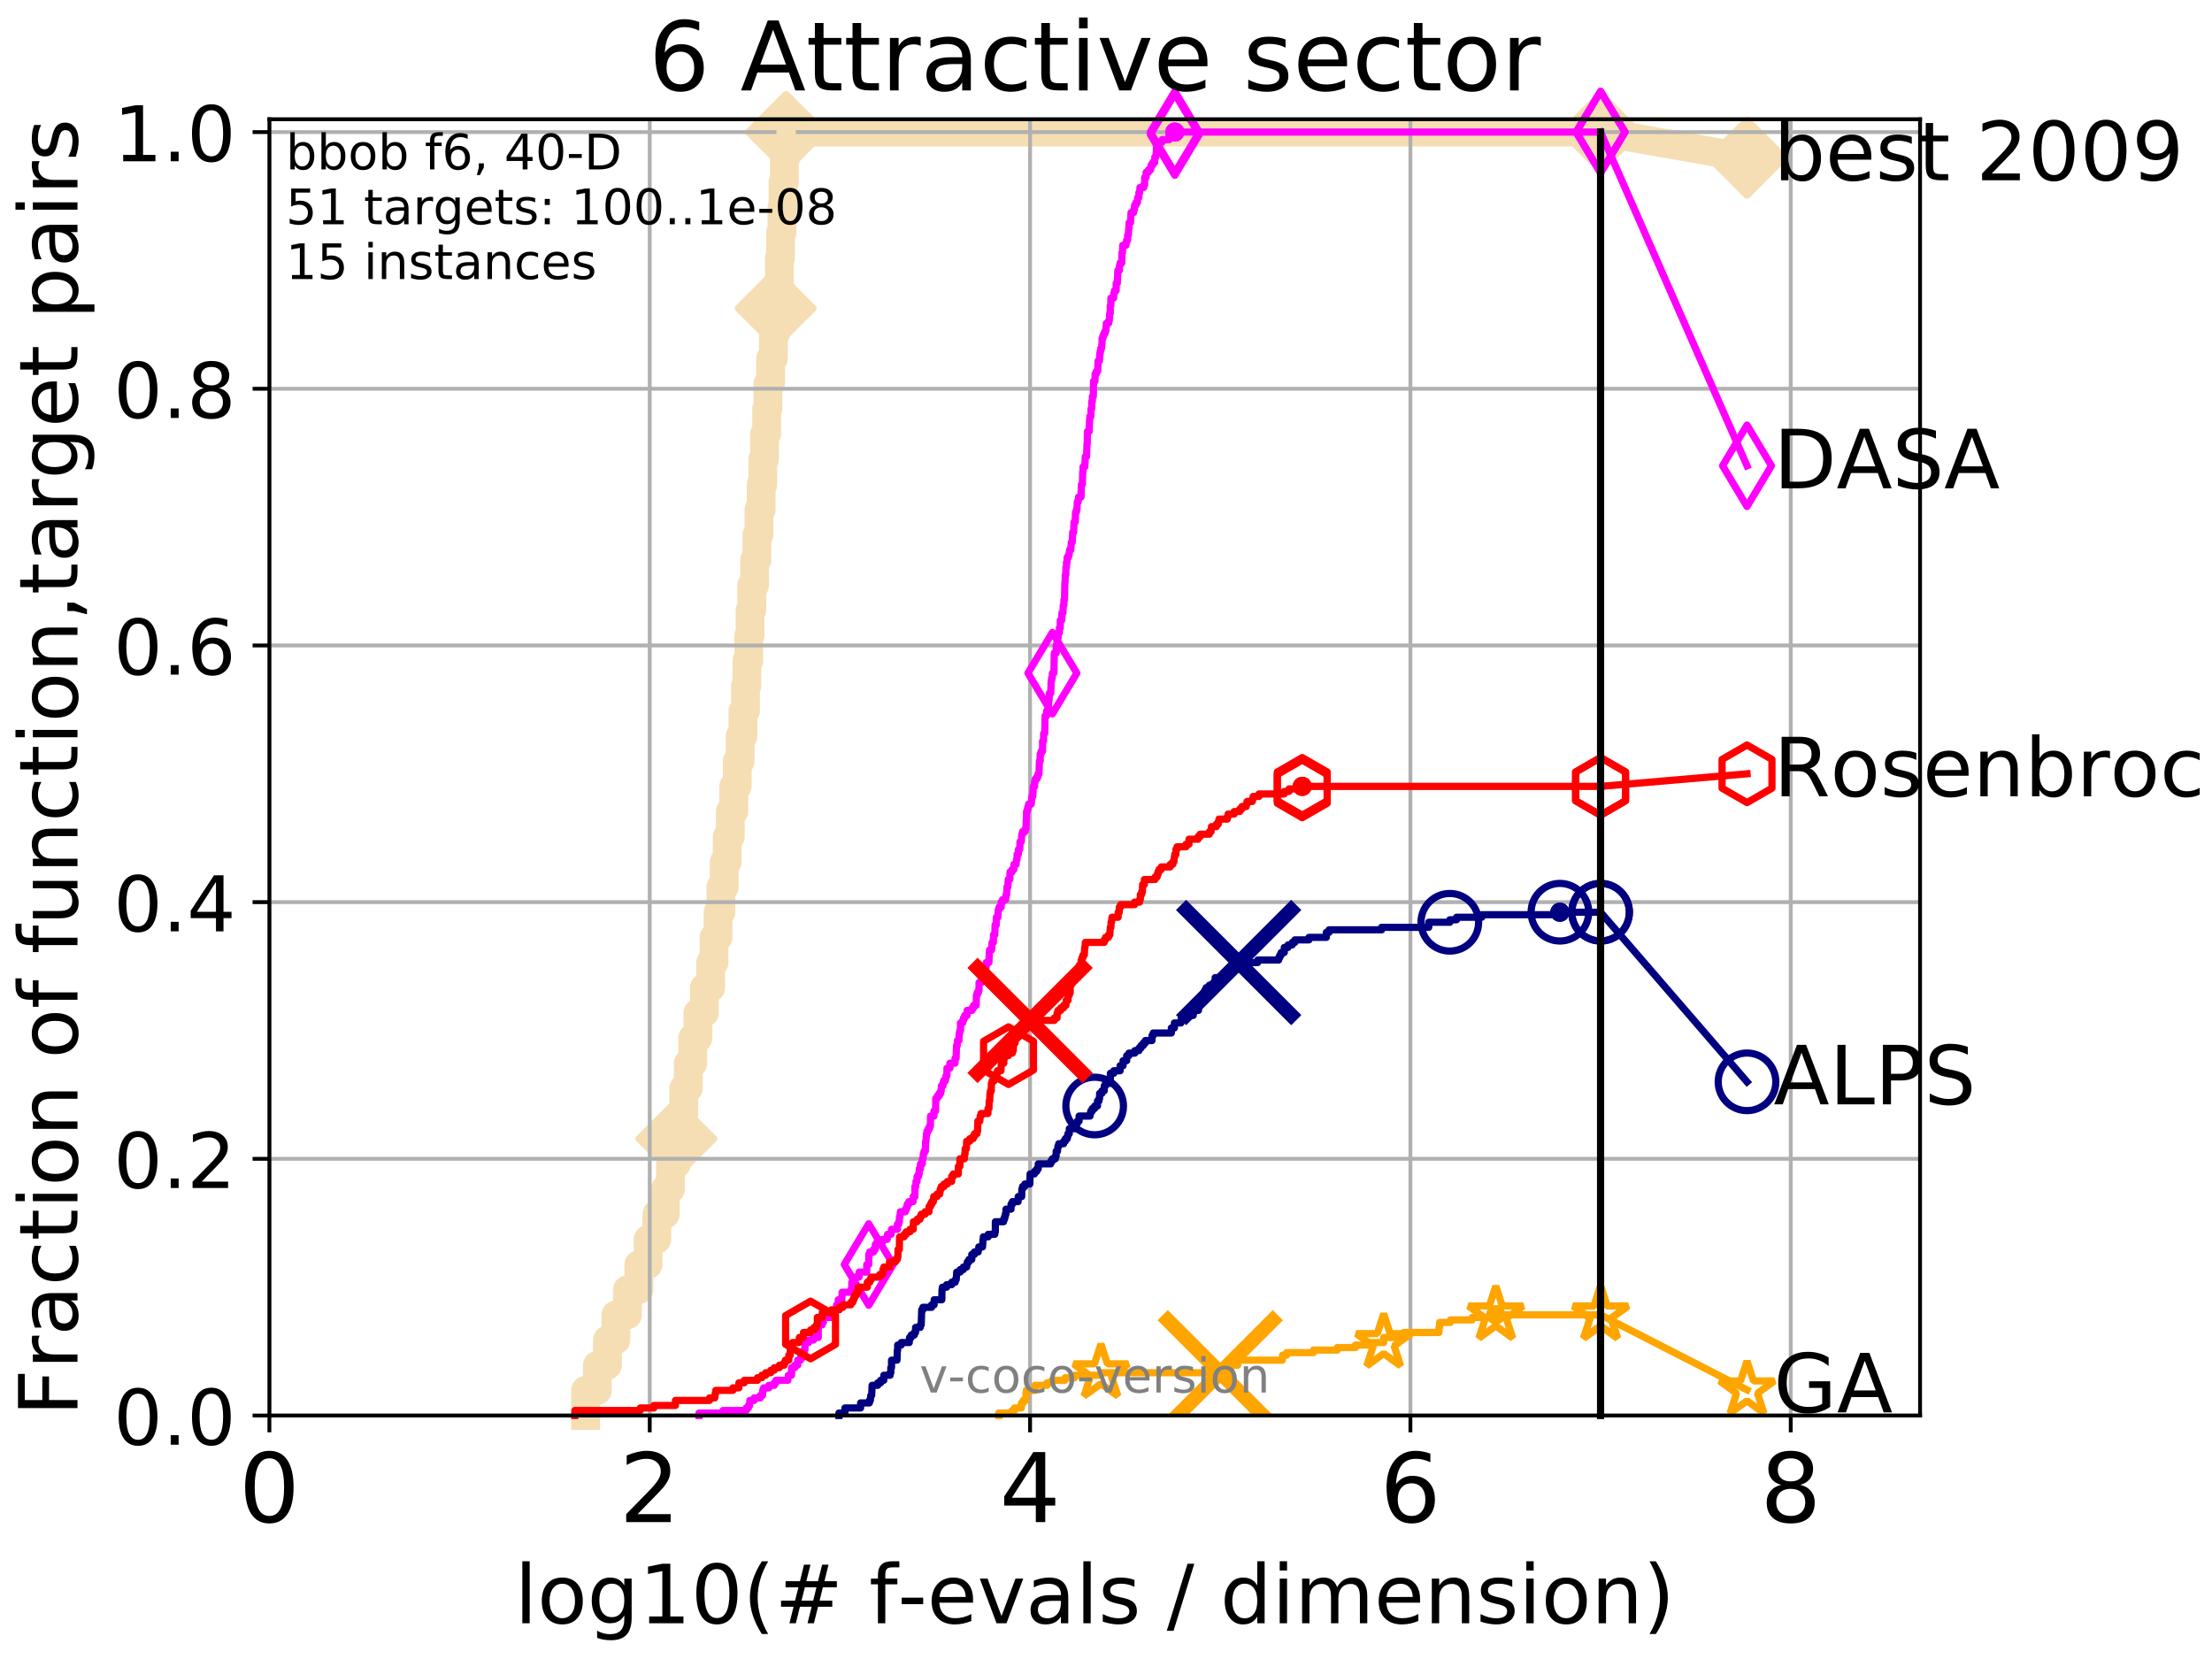 <?xml version="1.0" encoding="utf-8" standalone="no"?>
<!DOCTYPE svg PUBLIC "-//W3C//DTD SVG 1.1//EN"
  "http://www.w3.org/Graphics/SVG/1.1/DTD/svg11.dtd">
<!-- Created with matplotlib (http://matplotlib.org/) -->
<svg height="345.6pt" version="1.1" viewBox="0 0 460.8 345.6" width="460.8pt" xmlns="http://www.w3.org/2000/svg" xmlns:xlink="http://www.w3.org/1999/xlink">
 <defs>
  <style type="text/css">
*{stroke-linecap:butt;stroke-linejoin:round;}
  </style>
 </defs>
 <g id="figure_1">
  <g id="patch_1">
   <path d="M 0 345.6 
L 460.8 345.6 
L 460.8 0 
L 0 0 
z
" style="fill:#ffffff;"/>
  </g>
  <g id="axes_1">
   <g id="patch_2">
    <path d="M 56.12 294.88 
L 399.984 294.88 
L 399.984 24.84 
L 56.12 24.84 
z
" style="fill:#ffffff;"/>
   </g>
   <g id="line2d_1">
    <path d="M 122.001 294.88 
L 122.001 289.638 
L 124.436 289.638 
L 124.436 284.395 
L 126.548 284.395 
L 126.548 279.153 
L 128.3 279.153 
L 128.3 273.91 
L 130.709 273.91 
L 130.709 268.668 
L 133.088 268.668 
L 133.088 263.425 
L 135.013 263.425 
L 135.013 258.183 
L 136.834 258.183 
L 136.834 252.94 
L 138.599 252.94 
L 138.599 247.698 
L 139.676 247.698 
L 139.676 242.455 
L 140.902 242.455 
L 140.902 237.213 
L 141.845 237.213 
L 141.845 231.97 
L 142.433 231.97 
L 142.433 226.728 
L 143.384 226.728 
L 143.384 221.485 
L 144.305 221.485 
L 144.305 216.243 
L 145.387 216.243 
L 145.387 211 
L 146.724 211 
L 146.724 205.758 
L 148.04 205.758 
L 148.04 200.515 
L 148.736 200.515 
L 148.736 195.273 
L 149.584 195.273 
L 149.584 190.03 
L 150.179 190.03 
L 150.179 184.788 
L 150.87 184.788 
L 150.87 179.546 
L 151.482 179.546 
L 151.482 174.303 
L 152.133 174.303 
L 152.133 169.061 
L 152.859 169.061 
L 152.859 163.818 
L 153.577 163.818 
L 153.577 158.576 
L 154.188 158.576 
L 154.188 153.333 
L 154.768 153.333 
L 154.768 148.091 
L 155.3 148.091 
L 155.3 142.848 
L 155.601 142.848 
L 155.601 137.606 
L 155.99 137.606 
L 155.99 132.363 
L 156.249 132.363 
L 156.249 127.121 
L 156.604 127.121 
L 156.604 121.878 
L 157.201 121.878 
L 157.201 116.636 
L 157.674 116.636 
L 157.674 111.393 
L 158.1 111.393 
L 158.1 106.151 
L 158.567 106.151 
L 158.567 100.908 
L 158.907 100.908 
L 158.907 95.666 
L 159.261 95.666 
L 159.261 90.423 
L 159.705 90.423 
L 159.705 85.181 
L 159.971 85.181 
L 159.971 79.938 
L 160.532 79.938 
L 160.532 74.696 
L 161.111 74.696 
L 161.111 69.453 
L 161.585 69.453 
L 161.585 64.211 
L 162.045 64.211 
L 162.045 58.969 
L 162.359 58.969 
L 162.359 53.726 
L 162.598 53.726 
L 162.598 48.484 
L 162.899 48.484 
L 162.899 43.241 
L 163.108 43.241 
L 163.108 37.999 
L 163.398 37.999 
L 163.398 32.756 
L 163.765 32.756 
L 163.765 27.514 
L 333.43 27.514 
" style="fill:none;stroke:#f5deb3;stroke-linecap:square;stroke-width:6;"/>
   </g>
   <g id="line2d_2">
    <defs>
     <path d="M -0 7.778 
L 7.778 0 
L 0 -7.778 
L -7.778 -0 
z
" id="macd51b7a9d" style="stroke:#f5deb3;stroke-linejoin:miter;stroke-width:1.5;"/>
    </defs>
    <g>
     <use style="fill:#f5deb3;stroke:#f5deb3;stroke-linejoin:miter;stroke-width:1.5;" x="140.902" xlink:href="#macd51b7a9d" y="237.213"/>
     <use style="fill:#f5deb3;stroke:#f5deb3;stroke-linejoin:miter;stroke-width:1.5;" x="161.585" xlink:href="#macd51b7a9d" y="64.211"/>
     <use style="fill:#f5deb3;stroke:#f5deb3;stroke-linejoin:miter;stroke-width:1.5;" x="163.765" xlink:href="#macd51b7a9d" y="27.514"/>
     <use style="fill:#f5deb3;stroke:#f5deb3;stroke-linejoin:miter;stroke-width:1.5;" x="163.765" xlink:href="#macd51b7a9d" y="27.514"/>
     <use style="fill:#f5deb3;stroke:#f5deb3;stroke-linejoin:miter;stroke-width:1.5;" x="333.43" xlink:href="#macd51b7a9d" y="27.514"/>
    </g>
   </g>
   <g id="line2d_3">
    <path style="fill:none;stroke:#f5deb3;stroke-linecap:square;stroke-width:6;"/>
    <g/>
   </g>
   <g id="line2d_4">
    <path d="M 333.43 27.514 
L 363.934 32.861 
" style="fill:none;stroke:#f5deb3;stroke-linecap:square;stroke-width:6;"/>
    <g>
     <use style="fill:#f5deb3;stroke:#f5deb3;stroke-linejoin:miter;stroke-width:1.5;" x="333.43" xlink:href="#macd51b7a9d" y="27.514"/>
     <use style="fill:#f5deb3;stroke:#f5deb3;stroke-linejoin:miter;stroke-width:1.5;" x="363.934" xlink:href="#macd51b7a9d" y="32.861"/>
    </g>
   </g>
   <g id="matplotlib.axis_1">
    <g id="xtick_1">
     <g id="line2d_5">
      <path clip-path="url(#p983cb03dde)" d="M 56.12 294.88 
L 56.12 24.84 
" style="fill:none;stroke:#b0b0b0;stroke-linecap:square;stroke-width:0.8;"/>
     </g>
     <g id="line2d_6">
      <defs>
       <path d="M 0 0 
L 0 3.5 
" id="m15a88f4c1d" style="stroke:#000000;stroke-width:0.8;"/>
      </defs>
      <g>
       <use style="stroke:#000000;stroke-width:0.8;" x="56.12" xlink:href="#m15a88f4c1d" y="294.88"/>
      </g>
     </g>
     <g id="text_1">
      <!-- 0 -->
      <defs>
       <path d="M 31.781 66.406 
Q 24.172 66.406 20.328 58.906 
Q 16.5 51.422 16.5 36.375 
Q 16.5 21.391 20.328 13.891 
Q 24.172 6.391 31.781 6.391 
Q 39.453 6.391 43.281 13.891 
Q 47.125 21.391 47.125 36.375 
Q 47.125 51.422 43.281 58.906 
Q 39.453 66.406 31.781 66.406 
z
M 31.781 74.219 
Q 44.047 74.219 50.516 64.516 
Q 56.984 54.828 56.984 36.375 
Q 56.984 17.969 50.516 8.266 
Q 44.047 -1.422 31.781 -1.422 
Q 19.531 -1.422 13.062 8.266 
Q 6.594 17.969 6.594 36.375 
Q 6.594 54.828 13.062 64.516 
Q 19.531 74.219 31.781 74.219 
z
" id="DejaVuSans-30"/>
      </defs>
      <g transform="translate(49.758 317.077)scale(0.2 -0.2)">
       <use xlink:href="#DejaVuSans-30"/>
      </g>
     </g>
    </g>
    <g id="xtick_2">
     <g id="line2d_7">
      <path clip-path="url(#p983cb03dde)" d="M 135.351 294.88 
L 135.351 24.84 
" style="fill:none;stroke:#b0b0b0;stroke-linecap:square;stroke-width:0.8;"/>
     </g>
     <g id="line2d_8">
      <g>
       <use style="stroke:#000000;stroke-width:0.8;" x="135.351" xlink:href="#m15a88f4c1d" y="294.88"/>
      </g>
     </g>
     <g id="text_2">
      <!-- 2 -->
      <defs>
       <path d="M 19.188 8.297 
L 53.609 8.297 
L 53.609 0 
L 7.328 0 
L 7.328 8.297 
Q 12.938 14.109 22.625 23.891 
Q 32.328 33.688 34.812 36.531 
Q 39.547 41.844 41.422 45.531 
Q 43.312 49.219 43.312 52.781 
Q 43.312 58.594 39.234 62.25 
Q 35.156 65.922 28.609 65.922 
Q 23.969 65.922 18.812 64.312 
Q 13.672 62.703 7.812 59.422 
L 7.812 69.391 
Q 13.766 71.781 18.938 73 
Q 24.125 74.219 28.422 74.219 
Q 39.75 74.219 46.484 68.547 
Q 53.219 62.891 53.219 53.422 
Q 53.219 48.922 51.531 44.891 
Q 49.859 40.875 45.406 35.406 
Q 44.188 33.984 37.641 27.219 
Q 31.109 20.453 19.188 8.297 
z
" id="DejaVuSans-32"/>
      </defs>
      <g transform="translate(128.989 317.077)scale(0.2 -0.2)">
       <use xlink:href="#DejaVuSans-32"/>
      </g>
     </g>
    </g>
    <g id="xtick_3">
     <g id="line2d_9">
      <path clip-path="url(#p983cb03dde)" d="M 214.583 294.88 
L 214.583 24.84 
" style="fill:none;stroke:#b0b0b0;stroke-linecap:square;stroke-width:0.8;"/>
     </g>
     <g id="line2d_10">
      <g>
       <use style="stroke:#000000;stroke-width:0.8;" x="214.583" xlink:href="#m15a88f4c1d" y="294.88"/>
      </g>
     </g>
     <g id="text_3">
      <!-- 4 -->
      <defs>
       <path d="M 37.797 64.312 
L 12.891 25.391 
L 37.797 25.391 
z
M 35.203 72.906 
L 47.609 72.906 
L 47.609 25.391 
L 58.016 25.391 
L 58.016 17.188 
L 47.609 17.188 
L 47.609 0 
L 37.797 0 
L 37.797 17.188 
L 4.891 17.188 
L 4.891 26.703 
z
" id="DejaVuSans-34"/>
      </defs>
      <g transform="translate(208.22 317.077)scale(0.2 -0.2)">
       <use xlink:href="#DejaVuSans-34"/>
      </g>
     </g>
    </g>
    <g id="xtick_4">
     <g id="line2d_11">
      <path clip-path="url(#p983cb03dde)" d="M 293.814 294.88 
L 293.814 24.84 
" style="fill:none;stroke:#b0b0b0;stroke-linecap:square;stroke-width:0.8;"/>
     </g>
     <g id="line2d_12">
      <g>
       <use style="stroke:#000000;stroke-width:0.8;" x="293.814" xlink:href="#m15a88f4c1d" y="294.88"/>
      </g>
     </g>
     <g id="text_4">
      <!-- 6 -->
      <defs>
       <path d="M 33.016 40.375 
Q 26.375 40.375 22.484 35.828 
Q 18.609 31.297 18.609 23.391 
Q 18.609 15.531 22.484 10.953 
Q 26.375 6.391 33.016 6.391 
Q 39.656 6.391 43.531 10.953 
Q 47.406 15.531 47.406 23.391 
Q 47.406 31.297 43.531 35.828 
Q 39.656 40.375 33.016 40.375 
z
M 52.594 71.297 
L 52.594 62.312 
Q 48.875 64.062 45.094 64.984 
Q 41.312 65.922 37.594 65.922 
Q 27.828 65.922 22.672 59.328 
Q 17.531 52.734 16.797 39.406 
Q 19.672 43.656 24.016 45.922 
Q 28.375 48.188 33.594 48.188 
Q 44.578 48.188 50.953 41.516 
Q 57.328 34.859 57.328 23.391 
Q 57.328 12.156 50.688 5.359 
Q 44.047 -1.422 33.016 -1.422 
Q 20.359 -1.422 13.672 8.266 
Q 6.984 17.969 6.984 36.375 
Q 6.984 53.656 15.188 63.938 
Q 23.391 74.219 37.203 74.219 
Q 40.922 74.219 44.703 73.484 
Q 48.484 72.75 52.594 71.297 
z
" id="DejaVuSans-36"/>
      </defs>
      <g transform="translate(287.452 317.077)scale(0.2 -0.2)">
       <use xlink:href="#DejaVuSans-36"/>
      </g>
     </g>
    </g>
    <g id="xtick_5">
     <g id="line2d_13">
      <path clip-path="url(#p983cb03dde)" d="M 373.045 294.88 
L 373.045 24.84 
" style="fill:none;stroke:#b0b0b0;stroke-linecap:square;stroke-width:0.8;"/>
     </g>
     <g id="line2d_14">
      <g>
       <use style="stroke:#000000;stroke-width:0.8;" x="373.045" xlink:href="#m15a88f4c1d" y="294.88"/>
      </g>
     </g>
     <g id="text_5">
      <!-- 8 -->
      <defs>
       <path d="M 31.781 34.625 
Q 24.75 34.625 20.719 30.859 
Q 16.703 27.094 16.703 20.516 
Q 16.703 13.922 20.719 10.156 
Q 24.75 6.391 31.781 6.391 
Q 38.812 6.391 42.859 10.172 
Q 46.922 13.969 46.922 20.516 
Q 46.922 27.094 42.891 30.859 
Q 38.875 34.625 31.781 34.625 
z
M 21.922 38.812 
Q 15.578 40.375 12.031 44.719 
Q 8.5 49.078 8.5 55.328 
Q 8.5 64.062 14.719 69.141 
Q 20.953 74.219 31.781 74.219 
Q 42.672 74.219 48.875 69.141 
Q 55.078 64.062 55.078 55.328 
Q 55.078 49.078 51.531 44.719 
Q 48 40.375 41.703 38.812 
Q 48.828 37.156 52.797 32.312 
Q 56.781 27.484 56.781 20.516 
Q 56.781 9.906 50.312 4.234 
Q 43.844 -1.422 31.781 -1.422 
Q 19.734 -1.422 13.25 4.234 
Q 6.781 9.906 6.781 20.516 
Q 6.781 27.484 10.781 32.312 
Q 14.797 37.156 21.922 38.812 
z
M 18.312 54.391 
Q 18.312 48.734 21.844 45.562 
Q 25.391 42.391 31.781 42.391 
Q 38.141 42.391 41.719 45.562 
Q 45.312 48.734 45.312 54.391 
Q 45.312 60.062 41.719 63.234 
Q 38.141 66.406 31.781 66.406 
Q 25.391 66.406 21.844 63.234 
Q 18.312 60.062 18.312 54.391 
z
" id="DejaVuSans-38"/>
      </defs>
      <g transform="translate(366.683 317.077)scale(0.2 -0.2)">
       <use xlink:href="#DejaVuSans-38"/>
      </g>
     </g>
    </g>
    <g id="text_6">
     <!-- log10(# f-evals / dimension) -->
     <defs>
      <path d="M 9.422 75.984 
L 18.406 75.984 
L 18.406 0 
L 9.422 0 
z
" id="DejaVuSans-6c"/>
      <path d="M 30.609 48.391 
Q 23.391 48.391 19.188 42.75 
Q 14.984 37.109 14.984 27.297 
Q 14.984 17.484 19.156 11.844 
Q 23.344 6.203 30.609 6.203 
Q 37.797 6.203 41.984 11.859 
Q 46.188 17.531 46.188 27.297 
Q 46.188 37.016 41.984 42.703 
Q 37.797 48.391 30.609 48.391 
z
M 30.609 56 
Q 42.328 56 49.016 48.375 
Q 55.719 40.766 55.719 27.297 
Q 55.719 13.875 49.016 6.219 
Q 42.328 -1.422 30.609 -1.422 
Q 18.844 -1.422 12.172 6.219 
Q 5.516 13.875 5.516 27.297 
Q 5.516 40.766 12.172 48.375 
Q 18.844 56 30.609 56 
z
" id="DejaVuSans-6f"/>
      <path d="M 45.406 27.984 
Q 45.406 37.75 41.375 43.109 
Q 37.359 48.484 30.078 48.484 
Q 22.859 48.484 18.828 43.109 
Q 14.797 37.75 14.797 27.984 
Q 14.797 18.266 18.828 12.891 
Q 22.859 7.516 30.078 7.516 
Q 37.359 7.516 41.375 12.891 
Q 45.406 18.266 45.406 27.984 
z
M 54.391 6.781 
Q 54.391 -7.172 48.188 -13.984 
Q 42 -20.797 29.203 -20.797 
Q 24.469 -20.797 20.266 -20.094 
Q 16.062 -19.391 12.109 -17.922 
L 12.109 -9.188 
Q 16.062 -11.328 19.922 -12.344 
Q 23.781 -13.375 27.781 -13.375 
Q 36.625 -13.375 41.016 -8.766 
Q 45.406 -4.156 45.406 5.172 
L 45.406 9.625 
Q 42.625 4.781 38.281 2.391 
Q 33.938 0 27.875 0 
Q 17.828 0 11.672 7.656 
Q 5.516 15.328 5.516 27.984 
Q 5.516 40.672 11.672 48.328 
Q 17.828 56 27.875 56 
Q 33.938 56 38.281 53.609 
Q 42.625 51.219 45.406 46.391 
L 45.406 54.688 
L 54.391 54.688 
z
" id="DejaVuSans-67"/>
      <path d="M 12.406 8.297 
L 28.516 8.297 
L 28.516 63.922 
L 10.984 60.406 
L 10.984 69.391 
L 28.422 72.906 
L 38.281 72.906 
L 38.281 8.297 
L 54.391 8.297 
L 54.391 0 
L 12.406 0 
z
" id="DejaVuSans-31"/>
      <path d="M 31 75.875 
Q 24.469 64.656 21.281 53.656 
Q 18.109 42.672 18.109 31.391 
Q 18.109 20.125 21.312 9.062 
Q 24.516 -2 31 -13.188 
L 23.188 -13.188 
Q 15.875 -1.703 12.234 9.375 
Q 8.594 20.453 8.594 31.391 
Q 8.594 42.281 12.203 53.312 
Q 15.828 64.359 23.188 75.875 
z
" id="DejaVuSans-28"/>
      <path d="M 51.125 44 
L 36.922 44 
L 32.812 27.688 
L 47.125 27.688 
z
M 43.797 71.781 
L 38.719 51.516 
L 52.984 51.516 
L 58.109 71.781 
L 65.922 71.781 
L 60.891 51.516 
L 76.125 51.516 
L 76.125 44 
L 58.984 44 
L 54.984 27.688 
L 70.516 27.688 
L 70.516 20.219 
L 53.078 20.219 
L 48 0 
L 40.188 0 
L 45.219 20.219 
L 30.906 20.219 
L 25.875 0 
L 18.016 0 
L 23.094 20.219 
L 7.719 20.219 
L 7.719 27.688 
L 24.906 27.688 
L 29 44 
L 13.281 44 
L 13.281 51.516 
L 30.906 51.516 
L 35.891 71.781 
z
" id="DejaVuSans-23"/>
      <path id="DejaVuSans-20"/>
      <path d="M 37.109 75.984 
L 37.109 68.5 
L 28.516 68.5 
Q 23.688 68.5 21.797 66.547 
Q 19.922 64.594 19.922 59.516 
L 19.922 54.688 
L 34.719 54.688 
L 34.719 47.703 
L 19.922 47.703 
L 19.922 0 
L 10.891 0 
L 10.891 47.703 
L 2.297 47.703 
L 2.297 54.688 
L 10.891 54.688 
L 10.891 58.5 
Q 10.891 67.625 15.141 71.797 
Q 19.391 75.984 28.609 75.984 
z
" id="DejaVuSans-66"/>
      <path d="M 4.891 31.391 
L 31.203 31.391 
L 31.203 23.391 
L 4.891 23.391 
z
" id="DejaVuSans-2d"/>
      <path d="M 56.203 29.594 
L 56.203 25.203 
L 14.891 25.203 
Q 15.484 15.922 20.484 11.062 
Q 25.484 6.203 34.422 6.203 
Q 39.594 6.203 44.453 7.469 
Q 49.312 8.734 54.109 11.281 
L 54.109 2.781 
Q 49.266 0.734 44.188 -0.344 
Q 39.109 -1.422 33.891 -1.422 
Q 20.797 -1.422 13.156 6.188 
Q 5.516 13.812 5.516 26.812 
Q 5.516 40.234 12.766 48.109 
Q 20.016 56 32.328 56 
Q 43.359 56 49.781 48.891 
Q 56.203 41.797 56.203 29.594 
z
M 47.219 32.234 
Q 47.125 39.594 43.094 43.984 
Q 39.062 48.391 32.422 48.391 
Q 24.906 48.391 20.391 44.141 
Q 15.875 39.891 15.188 32.172 
z
" id="DejaVuSans-65"/>
      <path d="M 2.984 54.688 
L 12.5 54.688 
L 29.594 8.797 
L 46.688 54.688 
L 56.203 54.688 
L 35.688 0 
L 23.484 0 
z
" id="DejaVuSans-76"/>
      <path d="M 34.281 27.484 
Q 23.391 27.484 19.188 25 
Q 14.984 22.516 14.984 16.5 
Q 14.984 11.719 18.141 8.906 
Q 21.297 6.109 26.703 6.109 
Q 34.188 6.109 38.703 11.406 
Q 43.219 16.703 43.219 25.484 
L 43.219 27.484 
z
M 52.203 31.203 
L 52.203 0 
L 43.219 0 
L 43.219 8.297 
Q 40.141 3.328 35.547 0.953 
Q 30.953 -1.422 24.312 -1.422 
Q 15.922 -1.422 10.953 3.297 
Q 6 8.016 6 15.922 
Q 6 25.141 12.172 29.828 
Q 18.359 34.516 30.609 34.516 
L 43.219 34.516 
L 43.219 35.406 
Q 43.219 41.609 39.141 45 
Q 35.062 48.391 27.688 48.391 
Q 23 48.391 18.547 47.266 
Q 14.109 46.141 10.016 43.891 
L 10.016 52.203 
Q 14.938 54.109 19.578 55.047 
Q 24.219 56 28.609 56 
Q 40.484 56 46.344 49.844 
Q 52.203 43.703 52.203 31.203 
z
" id="DejaVuSans-61"/>
      <path d="M 44.281 53.078 
L 44.281 44.578 
Q 40.484 46.531 36.375 47.5 
Q 32.281 48.484 27.875 48.484 
Q 21.188 48.484 17.844 46.438 
Q 14.5 44.391 14.5 40.281 
Q 14.5 37.156 16.891 35.375 
Q 19.281 33.594 26.516 31.984 
L 29.594 31.297 
Q 39.156 29.25 43.188 25.516 
Q 47.219 21.781 47.219 15.094 
Q 47.219 7.469 41.188 3.016 
Q 35.156 -1.422 24.609 -1.422 
Q 20.219 -1.422 15.453 -0.562 
Q 10.688 0.297 5.422 2 
L 5.422 11.281 
Q 10.406 8.688 15.234 7.391 
Q 20.062 6.109 24.812 6.109 
Q 31.156 6.109 34.562 8.281 
Q 37.984 10.453 37.984 14.406 
Q 37.984 18.062 35.516 20.016 
Q 33.062 21.969 24.703 23.781 
L 21.578 24.516 
Q 13.234 26.266 9.516 29.906 
Q 5.812 33.547 5.812 39.891 
Q 5.812 47.609 11.281 51.797 
Q 16.75 56 26.812 56 
Q 31.781 56 36.172 55.266 
Q 40.578 54.547 44.281 53.078 
z
" id="DejaVuSans-73"/>
      <path d="M 25.391 72.906 
L 33.688 72.906 
L 8.297 -9.281 
L 0 -9.281 
z
" id="DejaVuSans-2f"/>
      <path d="M 45.406 46.391 
L 45.406 75.984 
L 54.391 75.984 
L 54.391 0 
L 45.406 0 
L 45.406 8.203 
Q 42.578 3.328 38.25 0.953 
Q 33.938 -1.422 27.875 -1.422 
Q 17.969 -1.422 11.734 6.484 
Q 5.516 14.406 5.516 27.297 
Q 5.516 40.188 11.734 48.094 
Q 17.969 56 27.875 56 
Q 33.938 56 38.25 53.625 
Q 42.578 51.266 45.406 46.391 
z
M 14.797 27.297 
Q 14.797 17.391 18.875 11.75 
Q 22.953 6.109 30.078 6.109 
Q 37.203 6.109 41.297 11.75 
Q 45.406 17.391 45.406 27.297 
Q 45.406 37.203 41.297 42.844 
Q 37.203 48.484 30.078 48.484 
Q 22.953 48.484 18.875 42.844 
Q 14.797 37.203 14.797 27.297 
z
" id="DejaVuSans-64"/>
      <path d="M 9.422 54.688 
L 18.406 54.688 
L 18.406 0 
L 9.422 0 
z
M 9.422 75.984 
L 18.406 75.984 
L 18.406 64.594 
L 9.422 64.594 
z
" id="DejaVuSans-69"/>
      <path d="M 52 44.188 
Q 55.375 50.25 60.062 53.125 
Q 64.75 56 71.094 56 
Q 79.641 56 84.281 50.016 
Q 88.922 44.047 88.922 33.016 
L 88.922 0 
L 79.891 0 
L 79.891 32.719 
Q 79.891 40.578 77.094 44.375 
Q 74.312 48.188 68.609 48.188 
Q 61.625 48.188 57.562 43.547 
Q 53.516 38.922 53.516 30.906 
L 53.516 0 
L 44.484 0 
L 44.484 32.719 
Q 44.484 40.625 41.703 44.406 
Q 38.922 48.188 33.109 48.188 
Q 26.219 48.188 22.156 43.531 
Q 18.109 38.875 18.109 30.906 
L 18.109 0 
L 9.078 0 
L 9.078 54.688 
L 18.109 54.688 
L 18.109 46.188 
Q 21.188 51.219 25.484 53.609 
Q 29.781 56 35.688 56 
Q 41.656 56 45.828 52.969 
Q 50 49.953 52 44.188 
z
" id="DejaVuSans-6d"/>
      <path d="M 54.891 33.016 
L 54.891 0 
L 45.906 0 
L 45.906 32.719 
Q 45.906 40.484 42.875 44.328 
Q 39.844 48.188 33.797 48.188 
Q 26.516 48.188 22.312 43.547 
Q 18.109 38.922 18.109 30.906 
L 18.109 0 
L 9.078 0 
L 9.078 54.688 
L 18.109 54.688 
L 18.109 46.188 
Q 21.344 51.125 25.703 53.562 
Q 30.078 56 35.797 56 
Q 45.219 56 50.047 50.172 
Q 54.891 44.344 54.891 33.016 
z
" id="DejaVuSans-6e"/>
      <path d="M 8.016 75.875 
L 15.828 75.875 
Q 23.141 64.359 26.781 53.312 
Q 30.422 42.281 30.422 31.391 
Q 30.422 20.453 26.781 9.375 
Q 23.141 -1.703 15.828 -13.188 
L 8.016 -13.188 
Q 14.5 -2 17.703 9.062 
Q 20.906 20.125 20.906 31.391 
Q 20.906 42.672 17.703 53.656 
Q 14.5 64.656 8.016 75.875 
z
" id="DejaVuSans-29"/>
     </defs>
     <g transform="translate(107.211 338.154)scale(0.17 -0.17)">
      <use xlink:href="#DejaVuSans-6c"/>
      <use x="27.783" xlink:href="#DejaVuSans-6f"/>
      <use x="88.965" xlink:href="#DejaVuSans-67"/>
      <use x="152.441" xlink:href="#DejaVuSans-31"/>
      <use x="216.064" xlink:href="#DejaVuSans-30"/>
      <use x="279.688" xlink:href="#DejaVuSans-28"/>
      <use x="318.701" xlink:href="#DejaVuSans-23"/>
      <use x="402.49" xlink:href="#DejaVuSans-20"/>
      <use x="434.277" xlink:href="#DejaVuSans-66"/>
      <use x="469.404" xlink:href="#DejaVuSans-2d"/>
      <use x="505.488" xlink:href="#DejaVuSans-65"/>
      <use x="567.012" xlink:href="#DejaVuSans-76"/>
      <use x="626.191" xlink:href="#DejaVuSans-61"/>
      <use x="687.471" xlink:href="#DejaVuSans-6c"/>
      <use x="715.254" xlink:href="#DejaVuSans-73"/>
      <use x="767.354" xlink:href="#DejaVuSans-20"/>
      <use x="799.141" xlink:href="#DejaVuSans-2f"/>
      <use x="832.832" xlink:href="#DejaVuSans-20"/>
      <use x="864.619" xlink:href="#DejaVuSans-64"/>
      <use x="928.096" xlink:href="#DejaVuSans-69"/>
      <use x="955.879" xlink:href="#DejaVuSans-6d"/>
      <use x="1053.291" xlink:href="#DejaVuSans-65"/>
      <use x="1114.814" xlink:href="#DejaVuSans-6e"/>
      <use x="1178.193" xlink:href="#DejaVuSans-73"/>
      <use x="1230.293" xlink:href="#DejaVuSans-69"/>
      <use x="1258.076" xlink:href="#DejaVuSans-6f"/>
      <use x="1319.258" xlink:href="#DejaVuSans-6e"/>
      <use x="1382.637" xlink:href="#DejaVuSans-29"/>
     </g>
    </g>
   </g>
   <g id="matplotlib.axis_2">
    <g id="ytick_1">
     <g id="line2d_15">
      <path clip-path="url(#p983cb03dde)" d="M 56.12 294.88 
L 399.984 294.88 
" style="fill:none;stroke:#b0b0b0;stroke-linecap:square;stroke-width:0.8;"/>
     </g>
     <g id="line2d_16">
      <defs>
       <path d="M 0 0 
L -3.5 0 
" id="m87c78169c6" style="stroke:#000000;stroke-width:0.8;"/>
      </defs>
      <g>
       <use style="stroke:#000000;stroke-width:0.8;" x="56.12" xlink:href="#m87c78169c6" y="294.88"/>
      </g>
     </g>
     <g id="text_7">
      <!-- 0.0 -->
      <defs>
       <path d="M 10.688 12.406 
L 21 12.406 
L 21 0 
L 10.688 0 
z
" id="DejaVuSans-2e"/>
      </defs>
      <g transform="translate(23.675 300.959)scale(0.16 -0.16)">
       <use xlink:href="#DejaVuSans-30"/>
       <use x="63.623" xlink:href="#DejaVuSans-2e"/>
       <use x="95.41" xlink:href="#DejaVuSans-30"/>
      </g>
     </g>
    </g>
    <g id="ytick_2">
     <g id="line2d_17">
      <path clip-path="url(#p983cb03dde)" d="M 56.12 241.407 
L 399.984 241.407 
" style="fill:none;stroke:#b0b0b0;stroke-linecap:square;stroke-width:0.8;"/>
     </g>
     <g id="line2d_18">
      <g>
       <use style="stroke:#000000;stroke-width:0.8;" x="56.12" xlink:href="#m87c78169c6" y="241.407"/>
      </g>
     </g>
     <g id="text_8">
      <!-- 0.2 -->
      <g transform="translate(23.675 247.485)scale(0.16 -0.16)">
       <use xlink:href="#DejaVuSans-30"/>
       <use x="63.623" xlink:href="#DejaVuSans-2e"/>
       <use x="95.41" xlink:href="#DejaVuSans-32"/>
      </g>
     </g>
    </g>
    <g id="ytick_3">
     <g id="line2d_19">
      <path clip-path="url(#p983cb03dde)" d="M 56.12 187.933 
L 399.984 187.933 
" style="fill:none;stroke:#b0b0b0;stroke-linecap:square;stroke-width:0.8;"/>
     </g>
     <g id="line2d_20">
      <g>
       <use style="stroke:#000000;stroke-width:0.8;" x="56.12" xlink:href="#m87c78169c6" y="187.933"/>
      </g>
     </g>
     <g id="text_9">
      <!-- 0.4 -->
      <g transform="translate(23.675 194.012)scale(0.16 -0.16)">
       <use xlink:href="#DejaVuSans-30"/>
       <use x="63.623" xlink:href="#DejaVuSans-2e"/>
       <use x="95.41" xlink:href="#DejaVuSans-34"/>
      </g>
     </g>
    </g>
    <g id="ytick_4">
     <g id="line2d_21">
      <path clip-path="url(#p983cb03dde)" d="M 56.12 134.46 
L 399.984 134.46 
" style="fill:none;stroke:#b0b0b0;stroke-linecap:square;stroke-width:0.8;"/>
     </g>
     <g id="line2d_22">
      <g>
       <use style="stroke:#000000;stroke-width:0.8;" x="56.12" xlink:href="#m87c78169c6" y="134.46"/>
      </g>
     </g>
     <g id="text_10">
      <!-- 0.6 -->
      <g transform="translate(23.675 140.539)scale(0.16 -0.16)">
       <use xlink:href="#DejaVuSans-30"/>
       <use x="63.623" xlink:href="#DejaVuSans-2e"/>
       <use x="95.41" xlink:href="#DejaVuSans-36"/>
      </g>
     </g>
    </g>
    <g id="ytick_5">
     <g id="line2d_23">
      <path clip-path="url(#p983cb03dde)" d="M 56.12 80.987 
L 399.984 80.987 
" style="fill:none;stroke:#b0b0b0;stroke-linecap:square;stroke-width:0.8;"/>
     </g>
     <g id="line2d_24">
      <g>
       <use style="stroke:#000000;stroke-width:0.8;" x="56.12" xlink:href="#m87c78169c6" y="80.987"/>
      </g>
     </g>
     <g id="text_11">
      <!-- 0.8 -->
      <g transform="translate(23.675 87.066)scale(0.16 -0.16)">
       <use xlink:href="#DejaVuSans-30"/>
       <use x="63.623" xlink:href="#DejaVuSans-2e"/>
       <use x="95.41" xlink:href="#DejaVuSans-38"/>
      </g>
     </g>
    </g>
    <g id="ytick_6">
     <g id="line2d_25">
      <path clip-path="url(#p983cb03dde)" d="M 56.12 27.514 
L 399.984 27.514 
" style="fill:none;stroke:#b0b0b0;stroke-linecap:square;stroke-width:0.8;"/>
     </g>
     <g id="line2d_26">
      <g>
       <use style="stroke:#000000;stroke-width:0.8;" x="56.12" xlink:href="#m87c78169c6" y="27.514"/>
      </g>
     </g>
     <g id="text_12">
      <!-- 1.0 -->
      <g transform="translate(23.675 33.592)scale(0.16 -0.16)">
       <use xlink:href="#DejaVuSans-31"/>
       <use x="63.623" xlink:href="#DejaVuSans-2e"/>
       <use x="95.41" xlink:href="#DejaVuSans-30"/>
      </g>
     </g>
    </g>
    <g id="text_13">
     <!-- Fraction of function,target pairs -->
     <defs>
      <path d="M 9.812 72.906 
L 51.703 72.906 
L 51.703 64.594 
L 19.672 64.594 
L 19.672 43.109 
L 48.578 43.109 
L 48.578 34.812 
L 19.672 34.812 
L 19.672 0 
L 9.812 0 
z
" id="DejaVuSans-46"/>
      <path d="M 41.109 46.297 
Q 39.594 47.172 37.812 47.578 
Q 36.031 48 33.891 48 
Q 26.266 48 22.188 43.047 
Q 18.109 38.094 18.109 28.812 
L 18.109 0 
L 9.078 0 
L 9.078 54.688 
L 18.109 54.688 
L 18.109 46.188 
Q 20.953 51.172 25.484 53.578 
Q 30.031 56 36.531 56 
Q 37.453 56 38.578 55.875 
Q 39.703 55.766 41.062 55.516 
z
" id="DejaVuSans-72"/>
      <path d="M 48.781 52.594 
L 48.781 44.188 
Q 44.969 46.297 41.141 47.344 
Q 37.312 48.391 33.406 48.391 
Q 24.656 48.391 19.812 42.844 
Q 14.984 37.312 14.984 27.297 
Q 14.984 17.281 19.812 11.734 
Q 24.656 6.203 33.406 6.203 
Q 37.312 6.203 41.141 7.25 
Q 44.969 8.297 48.781 10.406 
L 48.781 2.094 
Q 45.016 0.344 40.984 -0.531 
Q 36.969 -1.422 32.422 -1.422 
Q 20.062 -1.422 12.781 6.344 
Q 5.516 14.109 5.516 27.297 
Q 5.516 40.672 12.859 48.328 
Q 20.219 56 33.016 56 
Q 37.156 56 41.109 55.141 
Q 45.062 54.297 48.781 52.594 
z
" id="DejaVuSans-63"/>
      <path d="M 18.312 70.219 
L 18.312 54.688 
L 36.812 54.688 
L 36.812 47.703 
L 18.312 47.703 
L 18.312 18.016 
Q 18.312 11.328 20.141 9.422 
Q 21.969 7.516 27.594 7.516 
L 36.812 7.516 
L 36.812 0 
L 27.594 0 
Q 17.188 0 13.234 3.875 
Q 9.281 7.766 9.281 18.016 
L 9.281 47.703 
L 2.688 47.703 
L 2.688 54.688 
L 9.281 54.688 
L 9.281 70.219 
z
" id="DejaVuSans-74"/>
      <path d="M 8.5 21.578 
L 8.5 54.688 
L 17.484 54.688 
L 17.484 21.922 
Q 17.484 14.156 20.5 10.266 
Q 23.531 6.391 29.594 6.391 
Q 36.859 6.391 41.078 11.031 
Q 45.312 15.672 45.312 23.688 
L 45.312 54.688 
L 54.297 54.688 
L 54.297 0 
L 45.312 0 
L 45.312 8.406 
Q 42.047 3.422 37.719 1 
Q 33.406 -1.422 27.688 -1.422 
Q 18.266 -1.422 13.375 4.438 
Q 8.5 10.297 8.5 21.578 
z
M 31.109 56 
z
" id="DejaVuSans-75"/>
      <path d="M 11.719 12.406 
L 22.016 12.406 
L 22.016 4 
L 14.016 -11.625 
L 7.719 -11.625 
L 11.719 4 
z
" id="DejaVuSans-2c"/>
      <path d="M 18.109 8.203 
L 18.109 -20.797 
L 9.078 -20.797 
L 9.078 54.688 
L 18.109 54.688 
L 18.109 46.391 
Q 20.953 51.266 25.266 53.625 
Q 29.594 56 35.594 56 
Q 45.562 56 51.781 48.094 
Q 58.016 40.188 58.016 27.297 
Q 58.016 14.406 51.781 6.484 
Q 45.562 -1.422 35.594 -1.422 
Q 29.594 -1.422 25.266 0.953 
Q 20.953 3.328 18.109 8.203 
z
M 48.688 27.297 
Q 48.688 37.203 44.609 42.844 
Q 40.531 48.484 33.406 48.484 
Q 26.266 48.484 22.188 42.844 
Q 18.109 37.203 18.109 27.297 
Q 18.109 17.391 22.188 11.75 
Q 26.266 6.109 33.406 6.109 
Q 40.531 6.109 44.609 11.75 
Q 48.688 17.391 48.688 27.297 
z
" id="DejaVuSans-70"/>
     </defs>
     <g transform="translate(16.14 294.999)rotate(-90)scale(0.17 -0.17)">
      <use xlink:href="#DejaVuSans-46"/>
      <use x="57.41" xlink:href="#DejaVuSans-72"/>
      <use x="98.523" xlink:href="#DejaVuSans-61"/>
      <use x="159.803" xlink:href="#DejaVuSans-63"/>
      <use x="214.783" xlink:href="#DejaVuSans-74"/>
      <use x="253.992" xlink:href="#DejaVuSans-69"/>
      <use x="281.775" xlink:href="#DejaVuSans-6f"/>
      <use x="342.957" xlink:href="#DejaVuSans-6e"/>
      <use x="406.336" xlink:href="#DejaVuSans-20"/>
      <use x="438.123" xlink:href="#DejaVuSans-6f"/>
      <use x="499.305" xlink:href="#DejaVuSans-66"/>
      <use x="534.51" xlink:href="#DejaVuSans-20"/>
      <use x="566.297" xlink:href="#DejaVuSans-66"/>
      <use x="601.502" xlink:href="#DejaVuSans-75"/>
      <use x="664.881" xlink:href="#DejaVuSans-6e"/>
      <use x="728.26" xlink:href="#DejaVuSans-63"/>
      <use x="783.24" xlink:href="#DejaVuSans-74"/>
      <use x="822.449" xlink:href="#DejaVuSans-69"/>
      <use x="850.232" xlink:href="#DejaVuSans-6f"/>
      <use x="911.414" xlink:href="#DejaVuSans-6e"/>
      <use x="974.793" xlink:href="#DejaVuSans-2c"/>
      <use x="1006.58" xlink:href="#DejaVuSans-74"/>
      <use x="1045.789" xlink:href="#DejaVuSans-61"/>
      <use x="1107.068" xlink:href="#DejaVuSans-72"/>
      <use x="1148.166" xlink:href="#DejaVuSans-67"/>
      <use x="1211.643" xlink:href="#DejaVuSans-65"/>
      <use x="1273.166" xlink:href="#DejaVuSans-74"/>
      <use x="1312.375" xlink:href="#DejaVuSans-20"/>
      <use x="1344.162" xlink:href="#DejaVuSans-70"/>
      <use x="1407.639" xlink:href="#DejaVuSans-61"/>
      <use x="1468.918" xlink:href="#DejaVuSans-69"/>
      <use x="1496.701" xlink:href="#DejaVuSans-72"/>
      <use x="1537.814" xlink:href="#DejaVuSans-73"/>
     </g>
    </g>
   </g>
   <g id="line2d_27">
    <defs>
     <path d="M 0 1.5 
C 0.398 1.5 0.779 1.342 1.061 1.061 
C 1.342 0.779 1.5 0.398 1.5 0 
C 1.5 -0.398 1.342 -0.779 1.061 -1.061 
C 0.779 -1.342 0.398 -1.5 0 -1.5 
C -0.398 -1.5 -0.779 -1.342 -1.061 -1.061 
C -1.342 -0.779 -1.5 -0.398 -1.5 0 
C -1.5 0.398 -1.342 0.779 -1.061 1.061 
C -0.779 1.342 -0.398 1.5 0 1.5 
z
" id="m58fc4cad18" style="stroke:#f5deb3;"/>
    </defs>
    <g>
     <use style="fill:#f5deb3;stroke:#f5deb3;" x="163.765" xlink:href="#m58fc4cad18" y="27.514"/>
     <use style="fill:#f5deb3;stroke:#f5deb3;" x="163.765" xlink:href="#m58fc4cad18" y="27.514"/>
    </g>
   </g>
   <g id="line2d_28">
    <defs>
     <path d="M 0 1.5 
C 0.398 1.5 0.779 1.342 1.061 1.061 
C 1.342 0.779 1.5 0.398 1.5 0 
C 1.5 -0.398 1.342 -0.779 1.061 -1.061 
C 0.779 -1.342 0.398 -1.5 0 -1.5 
C -0.398 -1.5 -0.779 -1.342 -1.061 -1.061 
C -1.342 -0.779 -1.5 -0.398 -1.5 0 
C -1.5 0.398 -1.342 0.779 -1.061 1.061 
C -0.779 1.342 -0.398 1.5 0 1.5 
z
" id="me3b0179409" style="stroke:#000080;"/>
    </defs>
    <g>
     <use style="fill:#000080;stroke:#000080;" x="324.957" xlink:href="#me3b0179409" y="190.03"/>
     <use style="fill:#000080;stroke:#000080;" x="324.957" xlink:href="#me3b0179409" y="190.03"/>
    </g>
   </g>
   <g id="line2d_29">
    <path d="M 174.764 294.88 
L 174.764 294.356 
L 176.008 294.356 
L 176.008 293.307 
L 179.277 293.307 
L 179.277 292.259 
L 181.106 292.259 
L 181.106 291.735 
L 181.308 291.735 
L 181.407 290.686 
L 181.587 290.686 
L 181.675 288.589 
L 182.851 288.589 
L 182.851 288.065 
L 183.457 288.065 
L 183.457 287.541 
L 184.112 287.541 
L 184.112 286.492 
L 185.426 286.492 
L 185.426 285.968 
L 185.57 285.968 
L 185.57 284.919 
L 185.722 284.919 
L 185.722 283.347 
L 186.862 283.347 
L 186.93 281.25 
L 186.999 281.25 
L 186.999 280.201 
L 187.734 280.201 
L 187.734 279.677 
L 189.418 279.677 
L 189.477 278.628 
L 189.822 278.628 
L 189.822 278.104 
L 190.468 278.104 
L 190.468 277.58 
L 190.729 277.58 
L 190.729 276.531 
L 191.695 276.531 
L 191.695 276.007 
L 191.905 276.007 
L 192.005 272.862 
L 192.255 272.862 
L 192.255 272.337 
L 194.07 272.337 
L 194.07 271.813 
L 194.598 271.813 
L 194.598 270.765 
L 196.197 270.765 
L 196.233 268.668 
L 196.319 268.668 
L 196.319 268.143 
L 197.208 268.143 
L 197.208 267.619 
L 198.267 267.619 
L 198.267 267.095 
L 198.994 267.095 
L 198.994 266.571 
L 199.201 266.571 
L 199.3 264.998 
L 200.024 264.998 
L 200.024 264.474 
L 200.682 264.474 
L 200.682 263.949 
L 201.376 263.949 
L 201.376 263.425 
L 201.497 263.425 
L 201.497 262.901 
L 201.838 262.901 
L 201.838 262.377 
L 202.438 262.377 
L 202.438 261.328 
L 202.986 261.328 
L 202.986 260.804 
L 203.777 260.804 
L 203.777 260.28 
L 203.9 260.28 
L 203.9 259.755 
L 204.68 259.755 
L 204.78 258.183 
L 204.847 258.183 
L 204.847 257.658 
L 205.86 257.658 
L 205.86 257.134 
L 207.223 257.134 
L 207.223 256.61 
L 207.35 256.61 
L 207.35 254.513 
L 209.06 254.513 
L 209.06 253.989 
L 209.268 253.989 
L 209.268 253.464 
L 209.416 253.464 
L 209.416 252.94 
L 209.563 252.94 
L 209.563 251.892 
L 210.618 251.892 
L 210.618 250.843 
L 210.909 250.843 
L 210.909 250.319 
L 212.092 250.319 
L 212.11 249.27 
L 212.834 249.27 
L 212.873 247.698 
L 213.02 247.698 
L 213.02 247.173 
L 213.495 247.173 
L 213.495 246.649 
L 214.533 246.649 
L 214.588 244.552 
L 215.496 244.552 
L 215.496 244.028 
L 215.959 244.028 
L 215.959 243.504 
L 216.286 243.504 
L 216.286 242.455 
L 218.882 242.455 
L 218.882 241.931 
L 219.189 241.931 
L 219.189 241.407 
L 219.832 241.407 
L 219.832 240.882 
L 220.011 240.882 
L 220.011 239.834 
L 220.288 239.834 
L 220.388 238.785 
L 220.554 238.785 
L 220.554 238.261 
L 221.581 238.261 
L 221.581 237.737 
L 221.924 237.737 
L 221.924 237.213 
L 222.335 237.213 
L 222.335 236.689 
L 222.474 236.689 
L 222.474 236.164 
L 222.753 236.164 
L 222.753 235.116 
L 224.144 235.116 
L 224.144 234.067 
L 224.428 234.067 
L 224.428 233.543 
L 224.795 233.543 
L 224.795 232.495 
L 227.077 232.495 
L 227.077 231.97 
L 227.225 231.97 
L 227.225 231.446 
L 227.539 231.446 
L 227.539 230.922 
L 228.04 230.922 
L 228.04 230.398 
L 228.625 230.398 
L 228.625 229.349 
L 228.943 229.349 
L 228.943 228.825 
L 229.068 228.825 
L 229.068 227.776 
L 229.542 227.776 
L 229.542 227.252 
L 230.028 227.252 
L 230.031 226.204 
L 230.291 226.204 
L 230.291 225.679 
L 231.304 225.679 
L 231.316 223.582 
L 232.024 223.582 
L 232.024 223.058 
L 233.337 223.058 
L 233.337 222.01 
L 233.955 222.01 
L 233.955 220.961 
L 234.709 220.961 
L 234.709 219.913 
L 235.174 219.913 
L 235.174 219.388 
L 236.403 219.388 
L 236.403 218.864 
L 237.264 218.864 
L 237.264 218.34 
L 237.68 218.34 
L 237.68 217.816 
L 238.163 217.816 
L 238.163 217.291 
L 238.594 217.291 
L 238.594 216.767 
L 239.985 216.767 
L 239.985 215.719 
L 240.234 215.719 
L 240.234 215.194 
L 244.011 215.194 
L 244.011 214.146 
L 244.646 214.146 
L 244.646 213.097 
L 246.011 213.097 
L 246.096 212.049 
L 247.146 212.049 
L 247.146 211.525 
L 248.574 211.525 
L 248.574 211 
L 248.707 211 
L 248.707 210.476 
L 249.665 210.476 
L 249.718 209.428 
L 249.917 209.428 
L 249.964 208.379 
L 250.517 208.379 
L 250.517 207.855 
L 250.711 207.855 
L 250.711 206.806 
L 250.984 206.806 
L 250.984 206.282 
L 251.252 206.282 
L 251.252 205.758 
L 251.911 205.758 
L 251.911 205.234 
L 253.139 205.234 
L 253.142 203.661 
L 254.569 203.661 
L 254.569 203.137 
L 255.037 203.137 
L 255.037 202.612 
L 256.467 202.612 
L 256.467 201.564 
L 257.614 201.564 
L 257.614 201.04 
L 257.849 201.04 
L 257.849 200.515 
L 261.997 200.515 
L 261.997 199.991 
L 266.378 199.991 
L 266.378 199.467 
L 266.61 199.467 
L 266.61 198.943 
L 266.903 198.943 
L 266.903 198.418 
L 267.539 198.418 
L 267.539 197.37 
L 268.316 197.37 
L 268.316 196.846 
L 269.196 196.846 
L 269.196 196.321 
L 269.74 196.321 
L 269.74 195.797 
L 272.67 195.797 
L 272.67 195.273 
L 276.302 195.273 
L 276.302 194.224 
L 276.876 194.224 
L 276.876 193.7 
L 287.818 193.7 
L 287.818 193.176 
L 297.634 193.176 
L 297.634 192.127 
L 302.022 192.127 
L 302.022 191.603 
L 303.429 191.603 
L 303.429 191.079 
L 308.686 191.079 
L 308.686 190.555 
L 324.957 190.555 
L 324.957 190.03 
L 333.43 190.03 
L 333.43 190.03 
" style="fill:none;stroke:#000080;stroke-linecap:square;stroke-width:1.5;"/>
   </g>
   <g id="line2d_30">
    <defs>
     <path d="M 0 6 
C 1.591 6 3.117 5.368 4.243 4.243 
C 5.368 3.117 6 1.591 6 0 
C 6 -1.591 5.368 -3.117 4.243 -4.243 
C 3.117 -5.368 1.591 -6 0 -6 
C -1.591 -6 -3.117 -5.368 -4.243 -4.243 
C -5.368 -3.117 -6 -1.591 -6 0 
C -6 1.591 -5.368 3.117 -4.243 4.243 
C -3.117 5.368 -1.591 6 0 6 
z
" id="mf0aceef75c" style="stroke:#000080;stroke-width:1.5;"/>
    </defs>
    <g>
     <use style="fill-opacity:0;stroke:#000080;stroke-width:1.5;" x="228.04" xlink:href="#mf0aceef75c" y="230.398"/>
     <use style="fill-opacity:0;stroke:#000080;stroke-width:1.5;" x="302.022" xlink:href="#mf0aceef75c" y="192.127"/>
     <use style="fill-opacity:0;stroke:#000080;stroke-width:1.5;" x="324.957" xlink:href="#mf0aceef75c" y="190.03"/>
     <use style="fill-opacity:0;stroke:#000080;stroke-width:1.5;" x="333.43" xlink:href="#mf0aceef75c" y="190.03"/>
    </g>
   </g>
   <g id="line2d_31">
    <path style="fill:none;stroke:#000080;stroke-linecap:square;stroke-width:1.5;"/>
    <g/>
   </g>
   <g id="line2d_32">
    <path clip-path="url(#p983cb03dde)" d="M 258.037 200.515 
" style="fill:none;stroke:#000080;stroke-linecap:square;stroke-width:1.5;"/>
    <defs>
     <path d="M -12 12 
L 12 -12 
M -12 -12 
L 12 12 
" id="m92cf164d5a" style="stroke:#000080;stroke-width:3;"/>
    </defs>
    <g clip-path="url(#p983cb03dde)">
     <use style="fill:#000080;stroke:#000080;stroke-width:3;" x="258.037" xlink:href="#m92cf164d5a" y="200.515"/>
    </g>
   </g>
   <g id="line2d_33">
    <defs>
     <path d="M 0 1.5 
C 0.398 1.5 0.779 1.342 1.061 1.061 
C 1.342 0.779 1.5 0.398 1.5 0 
C 1.5 -0.398 1.342 -0.779 1.061 -1.061 
C 0.779 -1.342 0.398 -1.5 0 -1.5 
C -0.398 -1.5 -0.779 -1.342 -1.061 -1.061 
C -1.342 -0.779 -1.5 -0.398 -1.5 0 
C -1.5 0.398 -1.342 0.779 -1.061 1.061 
C -0.779 1.342 -0.398 1.5 0 1.5 
z
" id="m6b5048b705" style="stroke:#ff00ff;"/>
    </defs>
    <g>
     <use style="fill:#ff00ff;stroke:#ff00ff;" x="244.737" xlink:href="#m6b5048b705" y="27.514"/>
     <use style="fill:#ff00ff;stroke:#ff00ff;" x="244.737" xlink:href="#m6b5048b705" y="27.514"/>
    </g>
   </g>
   <g id="line2d_34">
    <path d="M 145.619 294.88 
L 145.619 294.356 
L 150.617 294.356 
L 150.617 293.832 
L 155.454 293.832 
L 155.454 293.307 
L 155.908 293.307 
L 155.908 292.783 
L 156.154 292.783 
L 156.204 291.735 
L 157.105 291.735 
L 157.105 291.21 
L 158.385 291.21 
L 158.385 290.686 
L 158.851 290.686 
L 158.873 289.638 
L 159.078 289.638 
L 159.078 289.113 
L 160.166 289.113 
L 160.166 288.589 
L 161.293 288.589 
L 161.293 288.065 
L 161.638 288.065 
L 161.638 287.541 
L 164.135 287.541 
L 164.223 286.492 
L 164.889 286.492 
L 164.906 284.919 
L 165.567 284.919 
L 165.567 284.395 
L 166.175 284.395 
L 166.175 283.347 
L 166.76 283.347 
L 166.76 282.822 
L 167.19 282.822 
L 167.247 281.774 
L 167.427 281.774 
L 167.427 281.25 
L 167.687 281.25 
L 167.687 279.677 
L 168.462 279.677 
L 168.462 279.153 
L 169.442 279.153 
L 169.442 278.628 
L 170.459 278.628 
L 170.47 276.007 
L 171.263 276.007 
L 171.263 275.483 
L 171.519 275.483 
L 171.572 274.434 
L 173.213 274.434 
L 173.213 273.91 
L 173.6 273.91 
L 173.6 273.386 
L 174.042 273.386 
L 174.042 272.862 
L 174.284 272.862 
L 174.284 271.813 
L 174.626 271.813 
L 174.626 270.765 
L 175.368 270.765 
L 175.428 269.192 
L 177.227 269.192 
L 177.227 268.668 
L 177.442 268.668 
L 177.442 267.095 
L 178.096 267.095 
L 178.096 266.046 
L 178.972 266.046 
L 178.972 264.998 
L 180.561 264.998 
L 180.562 263.425 
L 180.971 263.425 
L 180.977 261.328 
L 181.168 261.328 
L 181.168 260.804 
L 181.975 260.804 
L 181.975 260.28 
L 182.353 260.28 
L 182.353 259.231 
L 182.679 259.231 
L 182.679 258.707 
L 183.876 258.707 
L 183.876 258.183 
L 184.831 258.183 
L 184.881 257.134 
L 185.641 257.134 
L 185.715 256.086 
L 186.947 256.086 
L 186.947 255.037 
L 187.209 255.037 
L 187.209 254.513 
L 187.356 254.513 
L 187.375 253.464 
L 187.482 253.464 
L 187.573 252.416 
L 188.609 252.416 
L 188.609 251.892 
L 188.875 251.892 
L 188.875 251.367 
L 189.011 251.367 
L 189.011 250.843 
L 189.328 250.843 
L 189.328 250.319 
L 190.215 250.319 
L 190.215 249.27 
L 190.597 249.27 
L 190.597 247.173 
L 190.784 247.173 
L 190.82 246.125 
L 191.038 246.125 
L 191.038 245.076 
L 191.349 245.076 
L 191.349 244.552 
L 191.491 244.552 
L 191.491 243.504 
L 191.747 243.504 
L 191.747 242.455 
L 192.137 242.455 
L 192.148 241.407 
L 192.285 241.407 
L 192.348 240.358 
L 192.488 240.358 
L 192.488 239.834 
L 192.767 239.834 
L 192.823 237.737 
L 192.896 237.737 
L 193.003 236.164 
L 193.105 236.164 
L 193.105 235.64 
L 193.381 235.64 
L 193.381 235.116 
L 193.643 235.116 
L 193.643 234.592 
L 193.819 234.592 
L 193.843 232.495 
L 194.559 232.495 
L 194.559 231.446 
L 194.902 231.446 
L 194.938 228.825 
L 195.253 228.825 
L 195.253 228.301 
L 195.653 228.301 
L 195.653 227.776 
L 195.953 227.776 
L 195.953 227.252 
L 196.077 227.252 
L 196.112 226.204 
L 196.425 226.204 
L 196.425 225.679 
L 196.556 225.679 
L 196.556 225.155 
L 196.927 225.155 
L 196.927 224.631 
L 197.065 224.631 
L 197.065 224.107 
L 197.266 224.107 
L 197.266 222.534 
L 197.887 222.534 
L 197.887 221.485 
L 198.957 221.485 
L 198.957 220.437 
L 199.179 220.437 
L 199.255 217.816 
L 199.414 217.816 
L 199.459 216.767 
L 199.759 216.767 
L 199.837 215.194 
L 199.947 215.194 
L 199.947 214.67 
L 200.086 214.67 
L 200.086 213.097 
L 200.55 213.097 
L 200.55 212.573 
L 200.719 212.573 
L 200.719 212.049 
L 200.982 212.049 
L 200.982 211.525 
L 201.476 211.525 
L 201.476 210.476 
L 202.519 210.476 
L 202.519 209.952 
L 202.827 209.952 
L 202.827 209.428 
L 203.364 209.428 
L 203.398 207.331 
L 203.547 207.331 
L 203.547 206.806 
L 203.816 206.806 
L 203.816 206.282 
L 203.954 206.282 
L 203.954 204.709 
L 204.428 204.709 
L 204.456 203.137 
L 204.758 203.137 
L 204.847 202.088 
L 204.994 202.088 
L 204.994 201.564 
L 205.431 201.564 
L 205.456 200.515 
L 206.011 200.515 
L 206.094 198.418 
L 206.135 198.418 
L 206.135 197.894 
L 206.563 197.894 
L 206.673 196.321 
L 206.946 196.321 
L 206.95 194.749 
L 207.238 194.749 
L 207.301 192.652 
L 207.552 192.652 
L 207.552 191.079 
L 207.862 191.079 
L 207.968 189.506 
L 208.122 189.506 
L 208.122 188.982 
L 208.549 188.982 
L 208.549 187.933 
L 208.832 187.933 
L 208.832 187.409 
L 209.501 187.409 
L 209.575 186.361 
L 209.704 186.361 
L 209.775 184.788 
L 209.959 184.788 
L 210.02 183.215 
L 210.363 183.215 
L 210.402 181.642 
L 210.829 181.642 
L 210.829 181.118 
L 211.209 181.118 
L 211.209 180.07 
L 211.677 180.07 
L 211.76 179.021 
L 211.873 179.021 
L 211.882 177.973 
L 212.136 177.973 
L 212.163 176.924 
L 212.438 176.924 
L 212.487 175.352 
L 212.75 175.352 
L 212.854 173.779 
L 213.014 173.779 
L 213.014 173.255 
L 213.528 173.255 
L 213.528 172.73 
L 213.73 172.73 
L 213.815 170.109 
L 213.843 170.109 
L 213.843 169.061 
L 214.008 169.061 
L 214.008 168.536 
L 214.142 168.536 
L 214.142 168.012 
L 214.293 168.012 
L 214.293 167.488 
L 214.836 167.488 
L 214.944 165.915 
L 215.158 165.915 
L 215.251 163.818 
L 215.523 163.818 
L 215.523 162.77 
L 215.694 162.77 
L 215.694 162.245 
L 216.038 162.245 
L 216.038 161.721 
L 216.251 161.721 
L 216.251 161.197 
L 216.445 161.197 
L 216.522 158.576 
L 216.685 158.576 
L 216.706 157.003 
L 216.906 157.003 
L 216.906 156.479 
L 217.182 156.479 
L 217.194 154.382 
L 217.387 154.382 
L 217.408 152.809 
L 217.635 152.809 
L 217.71 149.139 
L 218.029 149.139 
L 218.029 148.091 
L 218.411 148.091 
L 218.442 145.994 
L 218.537 145.994 
L 218.591 144.421 
L 218.894 144.421 
L 218.974 141.8 
L 219.063 141.8 
L 219.063 141.275 
L 219.194 141.275 
L 219.232 140.227 
L 219.546 140.227 
L 219.63 136.033 
L 220.029 136.033 
L 220.029 134.46 
L 220.157 134.46 
L 220.157 133.936 
L 220.276 133.936 
L 220.276 132.887 
L 220.417 132.887 
L 220.417 131.839 
L 220.696 131.839 
L 220.696 130.79 
L 220.872 130.79 
L 220.872 129.218 
L 221.176 129.218 
L 221.223 127.645 
L 221.444 127.645 
L 221.495 126.072 
L 221.632 126.072 
L 221.632 125.024 
L 221.75 125.024 
L 221.832 121.354 
L 221.878 121.354 
L 221.916 119.781 
L 222.017 119.781 
L 222.052 118.209 
L 222.167 118.209 
L 222.167 117.16 
L 222.295 117.16 
L 222.302 116.112 
L 222.57 116.112 
L 222.57 115.587 
L 222.724 115.587 
L 222.807 114.539 
L 223.067 114.539 
L 223.173 112.966 
L 223.374 112.966 
L 223.461 110.869 
L 223.66 110.869 
L 223.735 108.772 
L 223.995 108.772 
L 224.055 106.675 
L 224.241 106.675 
L 224.241 106.151 
L 224.363 106.151 
L 224.411 104.578 
L 224.6 104.578 
L 224.689 103.53 
L 225.2 103.53 
L 225.281 100.908 
L 225.482 100.908 
L 225.551 98.287 
L 225.606 98.287 
L 225.606 97.239 
L 225.991 97.239 
L 226.074 95.142 
L 226.346 95.142 
L 226.432 92.52 
L 226.493 92.52 
L 226.521 89.899 
L 226.899 89.899 
L 226.984 87.278 
L 227.029 87.278 
L 227.029 86.754 
L 227.243 86.754 
L 227.274 85.181 
L 227.416 85.181 
L 227.449 83.608 
L 227.559 83.608 
L 227.569 82.56 
L 227.763 82.56 
L 227.803 79.414 
L 228.101 79.414 
L 228.136 77.841 
L 228.406 77.841 
L 228.406 77.317 
L 228.671 77.317 
L 228.741 75.22 
L 229.023 75.22 
L 229.105 73.647 
L 229.188 73.647 
L 229.188 73.123 
L 229.305 73.123 
L 229.305 72.599 
L 229.462 72.599 
L 229.561 71.55 
L 229.577 71.55 
L 229.577 70.502 
L 229.741 70.502 
L 229.741 69.978 
L 229.955 69.978 
L 229.955 69.453 
L 230.208 69.453 
L 230.208 68.929 
L 230.378 68.929 
L 230.463 67.356 
L 230.943 67.356 
L 230.943 66.832 
L 231.082 66.832 
L 231.177 65.259 
L 231.288 65.259 
L 231.288 63.687 
L 231.411 63.687 
L 231.411 62.114 
L 231.993 62.114 
L 232.02 61.066 
L 232.157 61.066 
L 232.157 60.541 
L 232.515 60.541 
L 232.537 58.969 
L 232.766 58.969 
L 232.86 56.347 
L 233.189 56.347 
L 233.212 55.299 
L 233.335 55.299 
L 233.335 54.775 
L 233.696 54.775 
L 233.721 52.678 
L 233.826 52.678 
L 233.882 51.105 
L 234.552 51.105 
L 234.552 50.581 
L 234.686 50.581 
L 234.686 50.056 
L 234.905 50.056 
L 234.905 49.008 
L 235.06 49.008 
L 235.137 47.435 
L 235.205 47.435 
L 235.205 46.387 
L 235.506 46.387 
L 235.613 44.29 
L 236.142 44.29 
L 236.142 43.765 
L 236.285 43.765 
L 236.362 42.717 
L 236.637 42.717 
L 236.637 42.193 
L 236.945 42.193 
L 237.001 41.144 
L 237.255 41.144 
L 237.255 40.096 
L 237.43 40.096 
L 237.467 39.047 
L 238.273 39.047 
L 238.273 38.523 
L 238.451 38.523 
L 238.458 36.95 
L 238.749 36.95 
L 238.751 35.902 
L 239.223 35.902 
L 239.223 35.377 
L 239.701 35.377 
L 239.701 34.853 
L 239.826 34.853 
L 239.826 34.329 
L 240.179 34.329 
L 240.179 33.805 
L 240.563 33.805 
L 240.563 32.756 
L 240.767 32.756 
L 240.87 31.708 
L 240.883 31.708 
L 240.927 30.135 
L 241.106 30.135 
L 241.106 29.611 
L 242.085 29.611 
L 242.085 29.086 
L 243.578 29.086 
L 243.578 28.038 
L 244.737 28.038 
L 244.737 27.514 
L 333.43 27.514 
L 333.43 27.514 
" style="fill:none;stroke:#ff00ff;stroke-linecap:square;stroke-width:1.5;"/>
   </g>
   <g id="line2d_35">
    <defs>
     <path d="M -0 8.485 
L 5.091 0 
L 0 -8.485 
L -5.091 -0 
z
" id="ma76b041997" style="stroke:#ff00ff;stroke-linejoin:miter;stroke-width:1.5;"/>
    </defs>
    <g>
     <use style="fill-opacity:0;stroke:#ff00ff;stroke-linejoin:miter;stroke-width:1.5;" x="180.971" xlink:href="#ma76b041997" y="263.425"/>
     <use style="fill-opacity:0;stroke:#ff00ff;stroke-linejoin:miter;stroke-width:1.5;" x="219.232" xlink:href="#ma76b041997" y="140.227"/>
     <use style="fill-opacity:0;stroke:#ff00ff;stroke-linejoin:miter;stroke-width:1.5;" x="244.737" xlink:href="#ma76b041997" y="28.038"/>
     <use style="fill-opacity:0;stroke:#ff00ff;stroke-linejoin:miter;stroke-width:1.5;" x="244.737" xlink:href="#ma76b041997" y="27.514"/>
     <use style="fill-opacity:0;stroke:#ff00ff;stroke-linejoin:miter;stroke-width:1.5;" x="333.43" xlink:href="#ma76b041997" y="27.514"/>
    </g>
   </g>
   <g id="line2d_36">
    <path style="fill:none;stroke:#ff00ff;stroke-linecap:square;stroke-width:1.5;"/>
    <g/>
   </g>
   <g id="line2d_37">
    <defs>
     <path d="M 0 1.5 
C 0.398 1.5 0.779 1.342 1.061 1.061 
C 1.342 0.779 1.5 0.398 1.5 0 
C 1.5 -0.398 1.342 -0.779 1.061 -1.061 
C 0.779 -1.342 0.398 -1.5 0 -1.5 
C -0.398 -1.5 -0.779 -1.342 -1.061 -1.061 
C -1.342 -0.779 -1.5 -0.398 -1.5 0 
C -1.5 0.398 -1.342 0.779 -1.061 1.061 
C -0.779 1.342 -0.398 1.5 0 1.5 
z
" id="m0d7a1e577e" style="stroke:#ffa500;"/>
    </defs>
    <g>
     <use style="fill:#ffa500;stroke:#ffa500;" x="311.606" xlink:href="#m0d7a1e577e" y="273.91"/>
     <use style="fill:#ffa500;stroke:#ffa500;" x="311.606" xlink:href="#m0d7a1e577e" y="273.91"/>
    </g>
   </g>
   <g id="line2d_38">
    <path d="M 208.07 294.88 
L 208.07 294.356 
L 210.846 294.356 
L 210.846 293.832 
L 211.33 293.832 
L 211.33 293.307 
L 212.784 293.307 
L 212.784 292.259 
L 213.154 292.259 
L 213.154 291.735 
L 213.703 291.735 
L 213.703 291.21 
L 213.726 291.21 
L 213.726 290.162 
L 213.799 290.162 
L 213.799 289.638 
L 215.599 289.638 
L 215.599 288.589 
L 218.096 288.589 
L 218.096 288.065 
L 219.141 288.065 
L 219.141 287.541 
L 221.863 287.541 
L 221.863 287.016 
L 223.833 287.016 
L 223.833 286.492 
L 229.344 286.492 
L 229.344 285.968 
L 255.739 285.968 
L 255.739 285.444 
L 256.238 285.444 
L 256.238 284.395 
L 257.841 284.395 
L 257.841 283.347 
L 267.148 283.347 
L 267.148 282.822 
L 267.174 282.822 
L 267.174 282.298 
L 268.042 282.298 
L 268.042 281.774 
L 273.609 281.774 
L 273.609 281.25 
L 278.582 281.25 
L 278.582 280.725 
L 282.349 280.725 
L 282.349 280.201 
L 285.397 280.201 
L 285.397 279.677 
L 288.248 279.677 
L 288.248 278.628 
L 292.24 278.628 
L 292.24 278.104 
L 292.446 278.104 
L 292.446 277.58 
L 299.757 277.58 
L 299.757 276.531 
L 299.89 276.531 
L 299.89 275.483 
L 302.152 275.483 
L 302.152 274.959 
L 306.682 274.959 
L 306.682 274.434 
L 311.606 274.434 
L 311.606 273.91 
L 333.43 273.91 
" style="fill:none;stroke:#ffa500;stroke-linecap:square;stroke-width:1.5;"/>
   </g>
   <g id="line2d_39">
    <defs>
     <path d="M 0 -6 
L -1.347 -1.854 
L -5.706 -1.854 
L -2.18 0.708 
L -3.527 4.854 
L -0 2.292 
L 3.527 4.854 
L 2.18 0.708 
L 5.706 -1.854 
L 1.347 -1.854 
z
" id="m1880a5b331" style="stroke:#ffa500;stroke-linejoin:bevel;stroke-width:1.5;"/>
    </defs>
    <g>
     <use style="fill-opacity:0;stroke:#ffa500;stroke-linejoin:bevel;stroke-width:1.5;" x="229.344" xlink:href="#m1880a5b331" y="285.968"/>
     <use style="fill-opacity:0;stroke:#ffa500;stroke-linejoin:bevel;stroke-width:1.5;" x="288.248" xlink:href="#m1880a5b331" y="279.677"/>
     <use style="fill-opacity:0;stroke:#ffa500;stroke-linejoin:bevel;stroke-width:1.5;" x="311.606" xlink:href="#m1880a5b331" y="273.91"/>
     <use style="fill-opacity:0;stroke:#ffa500;stroke-linejoin:bevel;stroke-width:1.5;" x="333.43" xlink:href="#m1880a5b331" y="273.91"/>
    </g>
   </g>
   <g id="line2d_40">
    <path style="fill:none;stroke:#ffa500;stroke-linecap:square;stroke-width:1.5;"/>
    <g/>
   </g>
   <g id="line2d_41">
    <path clip-path="url(#p983cb03dde)" d="M 254.198 285.968 
" style="fill:none;stroke:#ffa500;stroke-linecap:square;stroke-width:1.5;"/>
    <defs>
     <path d="M -12 12 
L 12 -12 
M -12 -12 
L 12 12 
" id="m47315c5a46" style="stroke:#ffa500;stroke-width:3;"/>
    </defs>
    <g clip-path="url(#p983cb03dde)">
     <use style="fill:#ffa500;stroke:#ffa500;stroke-width:3;" x="254.198" xlink:href="#m47315c5a46" y="285.968"/>
    </g>
   </g>
   <g id="line2d_42">
    <defs>
     <path d="M 0 1.5 
C 0.398 1.5 0.779 1.342 1.061 1.061 
C 1.342 0.779 1.5 0.398 1.5 0 
C 1.5 -0.398 1.342 -0.779 1.061 -1.061 
C 0.779 -1.342 0.398 -1.5 0 -1.5 
C -0.398 -1.5 -0.779 -1.342 -1.061 -1.061 
C -1.342 -0.779 -1.5 -0.398 -1.5 0 
C -1.5 0.398 -1.342 0.779 -1.061 1.061 
C -0.779 1.342 -0.398 1.5 0 1.5 
z
" id="m40d91ccb5a" style="stroke:#ff0000;"/>
    </defs>
    <g>
     <use style="fill:#ff0000;stroke:#ff0000;" x="271.281" xlink:href="#m40d91ccb5a" y="163.818"/>
     <use style="fill:#ff0000;stroke:#ff0000;" x="271.281" xlink:href="#m40d91ccb5a" y="163.818"/>
    </g>
   </g>
   <g id="line2d_43">
    <path d="M 119.747 294.88 
L 119.747 293.832 
L 133.385 293.832 
L 133.385 293.307 
L 136.215 293.307 
L 136.215 292.783 
L 140.705 292.783 
L 140.705 291.735 
L 147.806 291.735 
L 147.806 291.21 
L 148.903 291.21 
L 149.01 290.162 
L 149.109 290.162 
L 149.109 289.638 
L 152.682 289.638 
L 152.682 289.113 
L 153.923 289.113 
L 153.923 288.065 
L 155.04 288.065 
L 155.04 287.541 
L 157.783 287.541 
L 157.783 287.016 
L 158.708 287.016 
L 158.708 286.492 
L 159.516 286.492 
L 159.516 285.968 
L 160.566 285.968 
L 160.566 285.444 
L 161.295 285.444 
L 161.295 284.919 
L 162.357 284.919 
L 162.357 284.395 
L 163.351 284.395 
L 163.351 283.871 
L 163.61 283.871 
L 163.61 283.347 
L 164.319 283.347 
L 164.319 282.298 
L 164.628 282.298 
L 164.628 280.201 
L 165.072 280.201 
L 165.072 279.677 
L 166.446 279.677 
L 166.524 278.628 
L 167.366 278.628 
L 167.366 277.58 
L 168.853 277.58 
L 168.853 277.056 
L 169.584 277.056 
L 169.584 276.531 
L 170.075 276.531 
L 170.075 276.007 
L 170.269 276.007 
L 170.269 274.434 
L 171.299 274.434 
L 171.299 273.386 
L 173.202 273.386 
L 173.202 272.862 
L 174.824 272.862 
L 174.824 272.337 
L 175.594 272.337 
L 175.594 271.813 
L 177.251 271.813 
L 177.251 271.289 
L 177.654 271.289 
L 177.654 270.765 
L 177.88 270.765 
L 177.88 270.24 
L 178.124 270.24 
L 178.124 269.716 
L 178.447 269.716 
L 178.447 269.192 
L 178.786 269.192 
L 178.786 268.143 
L 180.682 268.143 
L 180.682 267.095 
L 181.204 267.095 
L 181.204 266.571 
L 181.483 266.571 
L 181.483 266.046 
L 183.233 266.046 
L 183.233 265.522 
L 183.846 265.522 
L 183.932 264.474 
L 184.124 264.474 
L 184.124 263.949 
L 185.291 263.949 
L 185.291 262.901 
L 186.51 262.901 
L 186.51 262.377 
L 186.934 262.377 
L 186.934 261.852 
L 187.054 261.852 
L 187.081 260.28 
L 187.344 260.28 
L 187.4 257.658 
L 188.342 257.658 
L 188.342 257.134 
L 188.773 257.134 
L 188.773 256.61 
L 189.559 256.61 
L 189.559 256.086 
L 190.249 256.086 
L 190.278 254.513 
L 191.045 254.513 
L 191.045 253.989 
L 191.658 253.989 
L 191.658 253.464 
L 191.906 253.464 
L 191.906 252.94 
L 192.723 252.94 
L 192.723 252.416 
L 193.539 252.416 
L 193.539 251.367 
L 193.821 251.367 
L 193.821 250.843 
L 194.113 250.843 
L 194.113 250.319 
L 194.445 250.319 
L 194.505 249.27 
L 195.196 249.27 
L 195.196 248.746 
L 195.765 248.746 
L 195.87 247.698 
L 196.078 247.698 
L 196.078 247.173 
L 196.657 247.173 
L 196.657 246.649 
L 197.35 246.649 
L 197.35 246.125 
L 198.244 246.125 
L 198.244 245.076 
L 198.583 245.076 
L 198.583 244.552 
L 199.645 244.552 
L 199.645 242.979 
L 199.96 242.979 
L 199.96 241.407 
L 200.888 241.407 
L 200.965 240.358 
L 201.051 240.358 
L 201.051 239.31 
L 201.321 239.31 
L 201.375 237.737 
L 202.023 237.737 
L 202.023 237.213 
L 202.726 237.213 
L 202.726 236.689 
L 203.026 236.689 
L 203.026 236.164 
L 203.537 236.164 
L 203.537 235.64 
L 203.653 235.64 
L 203.704 233.543 
L 204.116 233.543 
L 204.193 232.495 
L 204.355 232.495 
L 204.355 231.97 
L 205.807 231.97 
L 205.813 230.922 
L 206.021 230.922 
L 206.064 229.349 
L 206.177 229.349 
L 206.225 227.776 
L 206.318 227.776 
L 206.318 227.252 
L 206.507 227.252 
L 206.512 225.679 
L 206.67 225.679 
L 206.67 225.155 
L 207.108 225.155 
L 207.108 224.631 
L 207.384 224.631 
L 207.384 224.107 
L 207.577 224.107 
L 207.577 223.582 
L 207.78 223.582 
L 207.78 223.058 
L 208.512 223.058 
L 208.605 221.485 
L 209.116 221.485 
L 209.116 220.437 
L 209.269 220.437 
L 209.269 219.913 
L 210.091 219.913 
L 210.091 219.388 
L 210.889 219.388 
L 210.889 218.864 
L 211.082 218.864 
L 211.154 217.291 
L 211.451 217.291 
L 211.451 216.243 
L 211.729 216.243 
L 211.729 215.719 
L 211.845 215.719 
L 211.845 214.67 
L 212.316 214.67 
L 212.316 214.146 
L 212.893 214.146 
L 212.893 213.622 
L 213.611 213.622 
L 213.611 213.097 
L 214.422 213.097 
L 214.422 212.573 
L 219.632 212.573 
L 219.632 212.049 
L 220.215 212.049 
L 220.215 211 
L 220.42 211 
L 220.42 210.476 
L 220.982 210.476 
L 220.982 209.952 
L 221.572 209.952 
L 221.572 209.428 
L 222.059 209.428 
L 222.115 208.379 
L 222.49 208.379 
L 222.49 207.331 
L 222.755 207.331 
L 222.755 206.806 
L 222.94 206.806 
L 222.942 205.234 
L 223.114 205.234 
L 223.114 204.185 
L 223.521 204.185 
L 223.521 203.661 
L 223.666 203.661 
L 223.666 203.137 
L 224.471 203.137 
L 224.471 202.612 
L 224.701 202.612 
L 224.701 202.088 
L 224.878 202.088 
L 224.878 201.04 
L 225.166 201.04 
L 225.237 199.991 
L 225.412 199.991 
L 225.412 199.467 
L 225.608 199.467 
L 225.608 198.943 
L 225.884 198.943 
L 225.955 197.37 
L 226.029 197.37 
L 226.094 196.321 
L 230.022 196.321 
L 230.022 195.797 
L 230.294 195.797 
L 230.294 195.273 
L 230.912 195.273 
L 230.912 194.749 
L 231.189 194.749 
L 231.297 193.176 
L 231.43 193.176 
L 231.45 192.127 
L 231.551 192.127 
L 231.642 191.079 
L 232.931 191.079 
L 232.931 190.03 
L 233.166 190.03 
L 233.166 188.982 
L 233.431 188.982 
L 233.431 188.458 
L 236.352 188.458 
L 236.352 187.933 
L 237.396 187.933 
L 237.396 187.409 
L 237.554 187.409 
L 237.554 186.361 
L 237.81 186.361 
L 237.81 185.836 
L 237.99 185.836 
L 238.021 184.264 
L 238.394 184.264 
L 238.394 183.215 
L 240.629 183.215 
L 240.629 182.691 
L 241.054 182.691 
L 241.054 182.167 
L 241.223 182.167 
L 241.223 181.642 
L 241.448 181.642 
L 241.448 181.118 
L 241.919 181.118 
L 241.919 180.594 
L 243.766 180.594 
L 243.766 180.07 
L 244.301 180.07 
L 244.301 179.546 
L 244.539 179.546 
L 244.648 178.497 
L 244.725 178.497 
L 244.725 177.973 
L 244.966 177.973 
L 244.966 176.924 
L 245.204 176.924 
L 245.204 176.4 
L 247.07 176.4 
L 247.07 175.876 
L 247.682 175.876 
L 247.689 174.827 
L 249.571 174.827 
L 249.571 174.303 
L 249.998 174.303 
L 249.998 173.779 
L 251.932 173.779 
L 251.932 173.255 
L 252.28 173.255 
L 252.368 172.206 
L 253.396 172.206 
L 253.396 171.682 
L 253.791 171.682 
L 253.791 171.158 
L 253.933 171.158 
L 253.933 170.633 
L 255.678 170.633 
L 255.678 170.109 
L 255.824 170.109 
L 255.824 169.585 
L 257.095 169.585 
L 257.095 169.061 
L 258.264 169.061 
L 258.264 168.536 
L 258.7 168.536 
L 258.7 168.012 
L 259.62 168.012 
L 259.62 167.488 
L 259.782 167.488 
L 259.782 166.964 
L 260.874 166.964 
L 260.874 166.439 
L 261.057 166.439 
L 261.057 165.915 
L 262.275 165.915 
L 262.275 165.391 
L 267.531 165.391 
L 267.531 164.867 
L 268.522 164.867 
L 268.522 164.342 
L 271.281 164.342 
L 271.281 163.818 
L 333.43 163.818 
L 333.43 163.818 
" style="fill:none;stroke:#ff0000;stroke-linecap:square;stroke-width:1.5;"/>
   </g>
   <g id="line2d_44">
    <defs>
     <path d="M 0 -6 
L -5.196 -3 
L -5.196 3 
L -0 6 
L 5.196 3 
L 5.196 -3 
z
" id="mc0f6855a0e" style="stroke:#ff0000;stroke-linejoin:miter;stroke-width:1.5;"/>
    </defs>
    <g>
     <use style="fill-opacity:0;stroke:#ff0000;stroke-linejoin:miter;stroke-width:1.5;" x="168.853" xlink:href="#mc0f6855a0e" y="277.056"/>
     <use style="fill-opacity:0;stroke:#ff0000;stroke-linejoin:miter;stroke-width:1.5;" x="210.091" xlink:href="#mc0f6855a0e" y="219.913"/>
     <use style="fill-opacity:0;stroke:#ff0000;stroke-linejoin:miter;stroke-width:1.5;" x="271.281" xlink:href="#mc0f6855a0e" y="164.342"/>
     <use style="fill-opacity:0;stroke:#ff0000;stroke-linejoin:miter;stroke-width:1.5;" x="271.281" xlink:href="#mc0f6855a0e" y="163.818"/>
     <use style="fill-opacity:0;stroke:#ff0000;stroke-linejoin:miter;stroke-width:1.5;" x="333.43" xlink:href="#mc0f6855a0e" y="163.818"/>
    </g>
   </g>
   <g id="line2d_45">
    <path style="fill:none;stroke:#ff0000;stroke-linecap:square;stroke-width:1.5;"/>
    <g/>
   </g>
   <g id="line2d_46">
    <path clip-path="url(#p983cb03dde)" d="M 214.583 212.573 
" style="fill:none;stroke:#ff0000;stroke-linecap:square;stroke-width:1.5;"/>
    <defs>
     <path d="M -12 12 
L 12 -12 
M -12 -12 
L 12 12 
" id="m8be8feff0d" style="stroke:#ff0000;stroke-width:3;"/>
    </defs>
    <g clip-path="url(#p983cb03dde)">
     <use style="fill:#ff0000;stroke:#ff0000;stroke-width:3;" x="214.583" xlink:href="#m8be8feff0d" y="212.573"/>
    </g>
   </g>
   <g id="line2d_47">
    <path d="M 333.43 273.91 
L 363.934 289.533 
" style="fill:none;stroke:#ffa500;stroke-linecap:square;stroke-width:1.5;"/>
    <g>
     <use style="fill-opacity:0;stroke:#ffa500;stroke-linejoin:bevel;stroke-width:1.5;" x="333.43" xlink:href="#m1880a5b331" y="273.91"/>
     <use style="fill-opacity:0;stroke:#ffa500;stroke-linejoin:bevel;stroke-width:1.5;" x="363.934" xlink:href="#m1880a5b331" y="289.533"/>
    </g>
   </g>
   <g id="line2d_48">
    <path d="M 333.43 190.03 
L 363.934 225.365 
" style="fill:none;stroke:#000080;stroke-linecap:square;stroke-width:1.5;"/>
    <g>
     <use style="fill-opacity:0;stroke:#000080;stroke-width:1.5;" x="333.43" xlink:href="#mf0aceef75c" y="190.03"/>
     <use style="fill-opacity:0;stroke:#000080;stroke-width:1.5;" x="363.934" xlink:href="#mf0aceef75c" y="225.365"/>
    </g>
   </g>
   <g id="line2d_49">
    <path d="M 333.43 163.818 
L 363.934 161.197 
" style="fill:none;stroke:#ff0000;stroke-linecap:square;stroke-width:1.5;"/>
    <g>
     <use style="fill-opacity:0;stroke:#ff0000;stroke-linejoin:miter;stroke-width:1.5;" x="333.43" xlink:href="#mc0f6855a0e" y="163.818"/>
     <use style="fill-opacity:0;stroke:#ff0000;stroke-linejoin:miter;stroke-width:1.5;" x="363.934" xlink:href="#mc0f6855a0e" y="161.197"/>
    </g>
   </g>
   <g id="line2d_50">
    <path d="M 333.43 27.514 
L 363.934 97.029 
" style="fill:none;stroke:#ff00ff;stroke-linecap:square;stroke-width:1.5;"/>
    <g>
     <use style="fill-opacity:0;stroke:#ff00ff;stroke-linejoin:miter;stroke-width:1.5;" x="333.43" xlink:href="#ma76b041997" y="27.514"/>
     <use style="fill-opacity:0;stroke:#ff00ff;stroke-linejoin:miter;stroke-width:1.5;" x="363.934" xlink:href="#ma76b041997" y="97.029"/>
    </g>
   </g>
   <g id="line2d_51">
    <path d="M 333.43 294.88 
L 333.43 27.514 
" style="fill:none;stroke:#000000;stroke-linecap:square;stroke-width:1.5;"/>
   </g>
   <g id="patch_3">
    <path d="M 56.12 294.88 
L 56.12 24.84 
" style="fill:none;stroke:#000000;stroke-linecap:square;stroke-linejoin:miter;stroke-width:0.8;"/>
   </g>
   <g id="patch_4">
    <path d="M 399.984 294.88 
L 399.984 24.84 
" style="fill:none;stroke:#000000;stroke-linecap:square;stroke-linejoin:miter;stroke-width:0.8;"/>
   </g>
   <g id="patch_5">
    <path d="M 56.12 294.88 
L 399.984 294.88 
" style="fill:none;stroke:#000000;stroke-linecap:square;stroke-linejoin:miter;stroke-width:0.8;"/>
   </g>
   <g id="patch_6">
    <path d="M 56.12 24.84 
L 399.984 24.84 
" style="fill:none;stroke:#000000;stroke-linecap:square;stroke-linejoin:miter;stroke-width:0.8;"/>
   </g>
   <g id="text_14">
    <!-- GA -->
    <defs>
     <path d="M 59.516 10.406 
L 59.516 29.984 
L 43.406 29.984 
L 43.406 38.094 
L 69.281 38.094 
L 69.281 6.781 
Q 63.578 2.734 56.688 0.656 
Q 49.812 -1.422 42 -1.422 
Q 24.906 -1.422 15.25 8.562 
Q 5.609 18.562 5.609 36.375 
Q 5.609 54.25 15.25 64.234 
Q 24.906 74.219 42 74.219 
Q 49.125 74.219 55.547 72.453 
Q 61.969 70.703 67.391 67.281 
L 67.391 56.781 
Q 61.922 61.422 55.766 63.766 
Q 49.609 66.109 42.828 66.109 
Q 29.438 66.109 22.719 58.641 
Q 16.016 51.172 16.016 36.375 
Q 16.016 21.625 22.719 14.156 
Q 29.438 6.688 42.828 6.688 
Q 48.047 6.688 52.141 7.594 
Q 56.25 8.5 59.516 10.406 
z
" id="DejaVuSans-47"/>
     <path d="M 34.188 63.188 
L 20.797 26.906 
L 47.609 26.906 
z
M 28.609 72.906 
L 39.797 72.906 
L 67.578 0 
L 57.328 0 
L 50.688 18.703 
L 17.828 18.703 
L 11.188 0 
L 0.781 0 
z
" id="DejaVuSans-41"/>
    </defs>
    <g transform="translate(369.48 294.224)scale(0.17 -0.17)">
     <use xlink:href="#DejaVuSans-47"/>
     <use x="77.49" xlink:href="#DejaVuSans-41"/>
    </g>
   </g>
   <g id="text_15">
    <!-- ALPS -->
    <defs>
     <path d="M 9.812 72.906 
L 19.672 72.906 
L 19.672 8.297 
L 55.172 8.297 
L 55.172 0 
L 9.812 0 
z
" id="DejaVuSans-4c"/>
     <path d="M 19.672 64.797 
L 19.672 37.406 
L 32.078 37.406 
Q 38.969 37.406 42.719 40.969 
Q 46.484 44.531 46.484 51.125 
Q 46.484 57.672 42.719 61.234 
Q 38.969 64.797 32.078 64.797 
z
M 9.812 72.906 
L 32.078 72.906 
Q 44.344 72.906 50.609 67.359 
Q 56.891 61.812 56.891 51.125 
Q 56.891 40.328 50.609 34.812 
Q 44.344 29.297 32.078 29.297 
L 19.672 29.297 
L 19.672 0 
L 9.812 0 
z
" id="DejaVuSans-50"/>
     <path d="M 53.516 70.516 
L 53.516 60.891 
Q 47.906 63.578 42.922 64.891 
Q 37.938 66.219 33.297 66.219 
Q 25.25 66.219 20.875 63.094 
Q 16.5 59.969 16.5 54.203 
Q 16.5 49.359 19.406 46.891 
Q 22.312 44.438 30.422 42.922 
L 36.375 41.703 
Q 47.406 39.594 52.656 34.297 
Q 57.906 29 57.906 20.125 
Q 57.906 9.516 50.797 4.047 
Q 43.703 -1.422 29.984 -1.422 
Q 24.812 -1.422 18.969 -0.25 
Q 13.141 0.922 6.891 3.219 
L 6.891 13.375 
Q 12.891 10.016 18.656 8.297 
Q 24.422 6.594 29.984 6.594 
Q 38.422 6.594 43.016 9.906 
Q 47.609 13.234 47.609 19.391 
Q 47.609 24.75 44.312 27.781 
Q 41.016 30.812 33.5 32.328 
L 27.484 33.5 
Q 16.453 35.688 11.516 40.375 
Q 6.594 45.062 6.594 53.422 
Q 6.594 63.094 13.406 68.656 
Q 20.219 74.219 32.172 74.219 
Q 37.312 74.219 42.625 73.281 
Q 47.953 72.359 53.516 70.516 
z
" id="DejaVuSans-53"/>
    </defs>
    <g transform="translate(369.48 230.056)scale(0.17 -0.17)">
     <use xlink:href="#DejaVuSans-41"/>
     <use x="68.408" xlink:href="#DejaVuSans-4c"/>
     <use x="124.121" xlink:href="#DejaVuSans-50"/>
     <use x="184.424" xlink:href="#DejaVuSans-53"/>
    </g>
   </g>
   <g id="text_16">
    <!-- Rosenbroc -->
    <defs>
     <path d="M 44.391 34.188 
Q 47.562 33.109 50.562 29.594 
Q 53.562 26.078 56.594 19.922 
L 66.609 0 
L 56 0 
L 46.688 18.703 
Q 43.062 26.031 39.672 28.422 
Q 36.281 30.812 30.422 30.812 
L 19.672 30.812 
L 19.672 0 
L 9.812 0 
L 9.812 72.906 
L 32.078 72.906 
Q 44.578 72.906 50.734 67.672 
Q 56.891 62.453 56.891 51.906 
Q 56.891 45.016 53.688 40.469 
Q 50.484 35.938 44.391 34.188 
z
M 19.672 64.797 
L 19.672 38.922 
L 32.078 38.922 
Q 39.203 38.922 42.844 42.219 
Q 46.484 45.516 46.484 51.906 
Q 46.484 58.297 42.844 61.547 
Q 39.203 64.797 32.078 64.797 
z
" id="DejaVuSans-52"/>
     <path d="M 48.688 27.297 
Q 48.688 37.203 44.609 42.844 
Q 40.531 48.484 33.406 48.484 
Q 26.266 48.484 22.188 42.844 
Q 18.109 37.203 18.109 27.297 
Q 18.109 17.391 22.188 11.75 
Q 26.266 6.109 33.406 6.109 
Q 40.531 6.109 44.609 11.75 
Q 48.688 17.391 48.688 27.297 
z
M 18.109 46.391 
Q 20.953 51.266 25.266 53.625 
Q 29.594 56 35.594 56 
Q 45.562 56 51.781 48.094 
Q 58.016 40.188 58.016 27.297 
Q 58.016 14.406 51.781 6.484 
Q 45.562 -1.422 35.594 -1.422 
Q 29.594 -1.422 25.266 0.953 
Q 20.953 3.328 18.109 8.203 
L 18.109 0 
L 9.078 0 
L 9.078 75.984 
L 18.109 75.984 
z
" id="DejaVuSans-62"/>
    </defs>
    <g transform="translate(369.48 165.888)scale(0.17 -0.17)">
     <use xlink:href="#DejaVuSans-52"/>
     <use x="69.42" xlink:href="#DejaVuSans-6f"/>
     <use x="130.602" xlink:href="#DejaVuSans-73"/>
     <use x="182.701" xlink:href="#DejaVuSans-65"/>
     <use x="244.225" xlink:href="#DejaVuSans-6e"/>
     <use x="307.604" xlink:href="#DejaVuSans-62"/>
     <use x="371.08" xlink:href="#DejaVuSans-72"/>
     <use x="412.162" xlink:href="#DejaVuSans-6f"/>
     <use x="473.344" xlink:href="#DejaVuSans-63"/>
    </g>
   </g>
   <g id="text_17">
    <!-- DASA -->
    <defs>
     <path d="M 19.672 64.797 
L 19.672 8.109 
L 31.594 8.109 
Q 46.688 8.109 53.688 14.938 
Q 60.688 21.781 60.688 36.531 
Q 60.688 51.172 53.688 57.984 
Q 46.688 64.797 31.594 64.797 
z
M 9.812 72.906 
L 30.078 72.906 
Q 51.266 72.906 61.172 64.094 
Q 71.094 55.281 71.094 36.531 
Q 71.094 17.672 61.125 8.828 
Q 51.172 0 30.078 0 
L 9.812 0 
z
" id="DejaVuSans-44"/>
    </defs>
    <g transform="translate(369.48 101.72)scale(0.17 -0.17)">
     <use xlink:href="#DejaVuSans-44"/>
     <use x="76.986" xlink:href="#DejaVuSans-41"/>
     <use x="145.395" xlink:href="#DejaVuSans-53"/>
     <use x="208.887" xlink:href="#DejaVuSans-41"/>
    </g>
   </g>
   <g id="text_18">
    <!-- best 2009 -->
    <defs>
     <path d="M 10.984 1.516 
L 10.984 10.5 
Q 14.703 8.734 18.5 7.812 
Q 22.312 6.891 25.984 6.891 
Q 35.75 6.891 40.891 13.453 
Q 46.047 20.016 46.781 33.406 
Q 43.953 29.203 39.594 26.953 
Q 35.25 24.703 29.984 24.703 
Q 19.047 24.703 12.672 31.312 
Q 6.297 37.938 6.297 49.422 
Q 6.297 60.641 12.938 67.422 
Q 19.578 74.219 30.609 74.219 
Q 43.266 74.219 49.922 64.516 
Q 56.594 54.828 56.594 36.375 
Q 56.594 19.141 48.406 8.859 
Q 40.234 -1.422 26.422 -1.422 
Q 22.703 -1.422 18.891 -0.688 
Q 15.094 0.047 10.984 1.516 
z
M 30.609 32.422 
Q 37.25 32.422 41.125 36.953 
Q 45.016 41.5 45.016 49.422 
Q 45.016 57.281 41.125 61.844 
Q 37.25 66.406 30.609 66.406 
Q 23.969 66.406 20.094 61.844 
Q 16.219 57.281 16.219 49.422 
Q 16.219 41.5 20.094 36.953 
Q 23.969 32.422 30.609 32.422 
z
" id="DejaVuSans-39"/>
    </defs>
    <g transform="translate(369.48 37.552)scale(0.17 -0.17)">
     <use xlink:href="#DejaVuSans-62"/>
     <use x="63.477" xlink:href="#DejaVuSans-65"/>
     <use x="125" xlink:href="#DejaVuSans-73"/>
     <use x="177.1" xlink:href="#DejaVuSans-74"/>
     <use x="216.309" xlink:href="#DejaVuSans-20"/>
     <use x="248.096" xlink:href="#DejaVuSans-32"/>
     <use x="311.719" xlink:href="#DejaVuSans-30"/>
     <use x="375.342" xlink:href="#DejaVuSans-30"/>
     <use x="438.965" xlink:href="#DejaVuSans-39"/>
    </g>
   </g>
   <g id="text_19">
    <!-- bbob f6, 40-D -->
    <g transform="translate(59.559 35.291)scale(0.102 -0.102)">
     <use xlink:href="#DejaVuSans-62"/>
     <use x="63.477" xlink:href="#DejaVuSans-62"/>
     <use x="126.953" xlink:href="#DejaVuSans-6f"/>
     <use x="188.135" xlink:href="#DejaVuSans-62"/>
     <use x="251.611" xlink:href="#DejaVuSans-20"/>
     <use x="283.398" xlink:href="#DejaVuSans-66"/>
     <use x="318.604" xlink:href="#DejaVuSans-36"/>
     <use x="382.227" xlink:href="#DejaVuSans-2c"/>
     <use x="414.014" xlink:href="#DejaVuSans-20"/>
     <use x="445.801" xlink:href="#DejaVuSans-34"/>
     <use x="509.424" xlink:href="#DejaVuSans-30"/>
     <use x="573.047" xlink:href="#DejaVuSans-2d"/>
     <use x="609.131" xlink:href="#DejaVuSans-44"/>
    </g>
    <!-- 51 targets: 100..1e-08 -->
    <defs>
     <path d="M 10.797 72.906 
L 49.516 72.906 
L 49.516 64.594 
L 19.828 64.594 
L 19.828 46.734 
Q 21.969 47.469 24.109 47.828 
Q 26.266 48.188 28.422 48.188 
Q 40.625 48.188 47.75 41.5 
Q 54.891 34.812 54.891 23.391 
Q 54.891 11.625 47.562 5.094 
Q 40.234 -1.422 26.906 -1.422 
Q 22.312 -1.422 17.547 -0.641 
Q 12.797 0.141 7.719 1.703 
L 7.719 11.625 
Q 12.109 9.234 16.797 8.062 
Q 21.484 6.891 26.703 6.891 
Q 35.156 6.891 40.078 11.328 
Q 45.016 15.766 45.016 23.391 
Q 45.016 31 40.078 35.438 
Q 35.156 39.891 26.703 39.891 
Q 22.75 39.891 18.812 39.016 
Q 14.891 38.141 10.797 36.281 
z
" id="DejaVuSans-35"/>
     <path d="M 11.719 12.406 
L 22.016 12.406 
L 22.016 0 
L 11.719 0 
z
M 11.719 51.703 
L 22.016 51.703 
L 22.016 39.312 
L 11.719 39.312 
z
" id="DejaVuSans-3a"/>
    </defs>
    <g transform="translate(59.559 46.713)scale(0.102 -0.102)">
     <use xlink:href="#DejaVuSans-35"/>
     <use x="63.623" xlink:href="#DejaVuSans-31"/>
     <use x="127.246" xlink:href="#DejaVuSans-20"/>
     <use x="159.033" xlink:href="#DejaVuSans-74"/>
     <use x="198.242" xlink:href="#DejaVuSans-61"/>
     <use x="259.521" xlink:href="#DejaVuSans-72"/>
     <use x="300.619" xlink:href="#DejaVuSans-67"/>
     <use x="364.096" xlink:href="#DejaVuSans-65"/>
     <use x="425.619" xlink:href="#DejaVuSans-74"/>
     <use x="464.828" xlink:href="#DejaVuSans-73"/>
     <use x="516.928" xlink:href="#DejaVuSans-3a"/>
     <use x="550.619" xlink:href="#DejaVuSans-20"/>
     <use x="582.406" xlink:href="#DejaVuSans-31"/>
     <use x="646.029" xlink:href="#DejaVuSans-30"/>
     <use x="709.652" xlink:href="#DejaVuSans-30"/>
     <use x="773.275" xlink:href="#DejaVuSans-2e"/>
     <use x="805.062" xlink:href="#DejaVuSans-2e"/>
     <use x="836.85" xlink:href="#DejaVuSans-31"/>
     <use x="900.473" xlink:href="#DejaVuSans-65"/>
     <use x="961.996" xlink:href="#DejaVuSans-2d"/>
     <use x="998.08" xlink:href="#DejaVuSans-30"/>
     <use x="1061.703" xlink:href="#DejaVuSans-38"/>
    </g>
    <!-- 15 instances -->
    <g transform="translate(59.559 58.134)scale(0.102 -0.102)">
     <use xlink:href="#DejaVuSans-31"/>
     <use x="63.623" xlink:href="#DejaVuSans-35"/>
     <use x="127.246" xlink:href="#DejaVuSans-20"/>
     <use x="159.033" xlink:href="#DejaVuSans-69"/>
     <use x="186.816" xlink:href="#DejaVuSans-6e"/>
     <use x="250.195" xlink:href="#DejaVuSans-73"/>
     <use x="302.295" xlink:href="#DejaVuSans-74"/>
     <use x="341.504" xlink:href="#DejaVuSans-61"/>
     <use x="402.783" xlink:href="#DejaVuSans-6e"/>
     <use x="466.162" xlink:href="#DejaVuSans-63"/>
     <use x="521.143" xlink:href="#DejaVuSans-65"/>
     <use x="582.666" xlink:href="#DejaVuSans-73"/>
    </g>
   </g>
   <g id="text_20">
    <!-- v-coco-version -->
    <g style="fill:#808080;" transform="translate(191.557 290.1)scale(0.1 -0.1)">
     <use xlink:href="#DejaVuSans-76"/>
     <use x="59.148" xlink:href="#DejaVuSans-2d"/>
     <use x="95.232" xlink:href="#DejaVuSans-63"/>
     <use x="150.213" xlink:href="#DejaVuSans-6f"/>
     <use x="211.395" xlink:href="#DejaVuSans-63"/>
     <use x="266.375" xlink:href="#DejaVuSans-6f"/>
     <use x="327.572" xlink:href="#DejaVuSans-2d"/>
     <use x="363.625" xlink:href="#DejaVuSans-76"/>
     <use x="422.805" xlink:href="#DejaVuSans-65"/>
     <use x="484.328" xlink:href="#DejaVuSans-72"/>
     <use x="525.441" xlink:href="#DejaVuSans-73"/>
     <use x="577.541" xlink:href="#DejaVuSans-69"/>
     <use x="605.324" xlink:href="#DejaVuSans-6f"/>
     <use x="666.506" xlink:href="#DejaVuSans-6e"/>
    </g>
   </g>
   <g id="text_21">
    <!-- 6 Attractive sector -->
    <g transform="translate(135.135 18.84)scale(0.2 -0.2)">
     <use xlink:href="#DejaVuSans-36"/>
     <use x="63.623" xlink:href="#DejaVuSans-20"/>
     <use x="95.41" xlink:href="#DejaVuSans-41"/>
     <use x="163.803" xlink:href="#DejaVuSans-74"/>
     <use x="203.012" xlink:href="#DejaVuSans-74"/>
     <use x="242.221" xlink:href="#DejaVuSans-72"/>
     <use x="283.334" xlink:href="#DejaVuSans-61"/>
     <use x="344.613" xlink:href="#DejaVuSans-63"/>
     <use x="399.594" xlink:href="#DejaVuSans-74"/>
     <use x="438.803" xlink:href="#DejaVuSans-69"/>
     <use x="466.586" xlink:href="#DejaVuSans-76"/>
     <use x="525.766" xlink:href="#DejaVuSans-65"/>
     <use x="587.289" xlink:href="#DejaVuSans-20"/>
     <use x="619.076" xlink:href="#DejaVuSans-73"/>
     <use x="671.176" xlink:href="#DejaVuSans-65"/>
     <use x="732.699" xlink:href="#DejaVuSans-63"/>
     <use x="787.68" xlink:href="#DejaVuSans-74"/>
     <use x="826.889" xlink:href="#DejaVuSans-6f"/>
     <use x="888.07" xlink:href="#DejaVuSans-72"/>
    </g>
   </g>
  </g>
 </g>
 <defs>
  <clipPath id="p983cb03dde">
   <rect height="270.04" width="343.864" x="56.12" y="24.84"/>
  </clipPath>
 </defs>
</svg>
